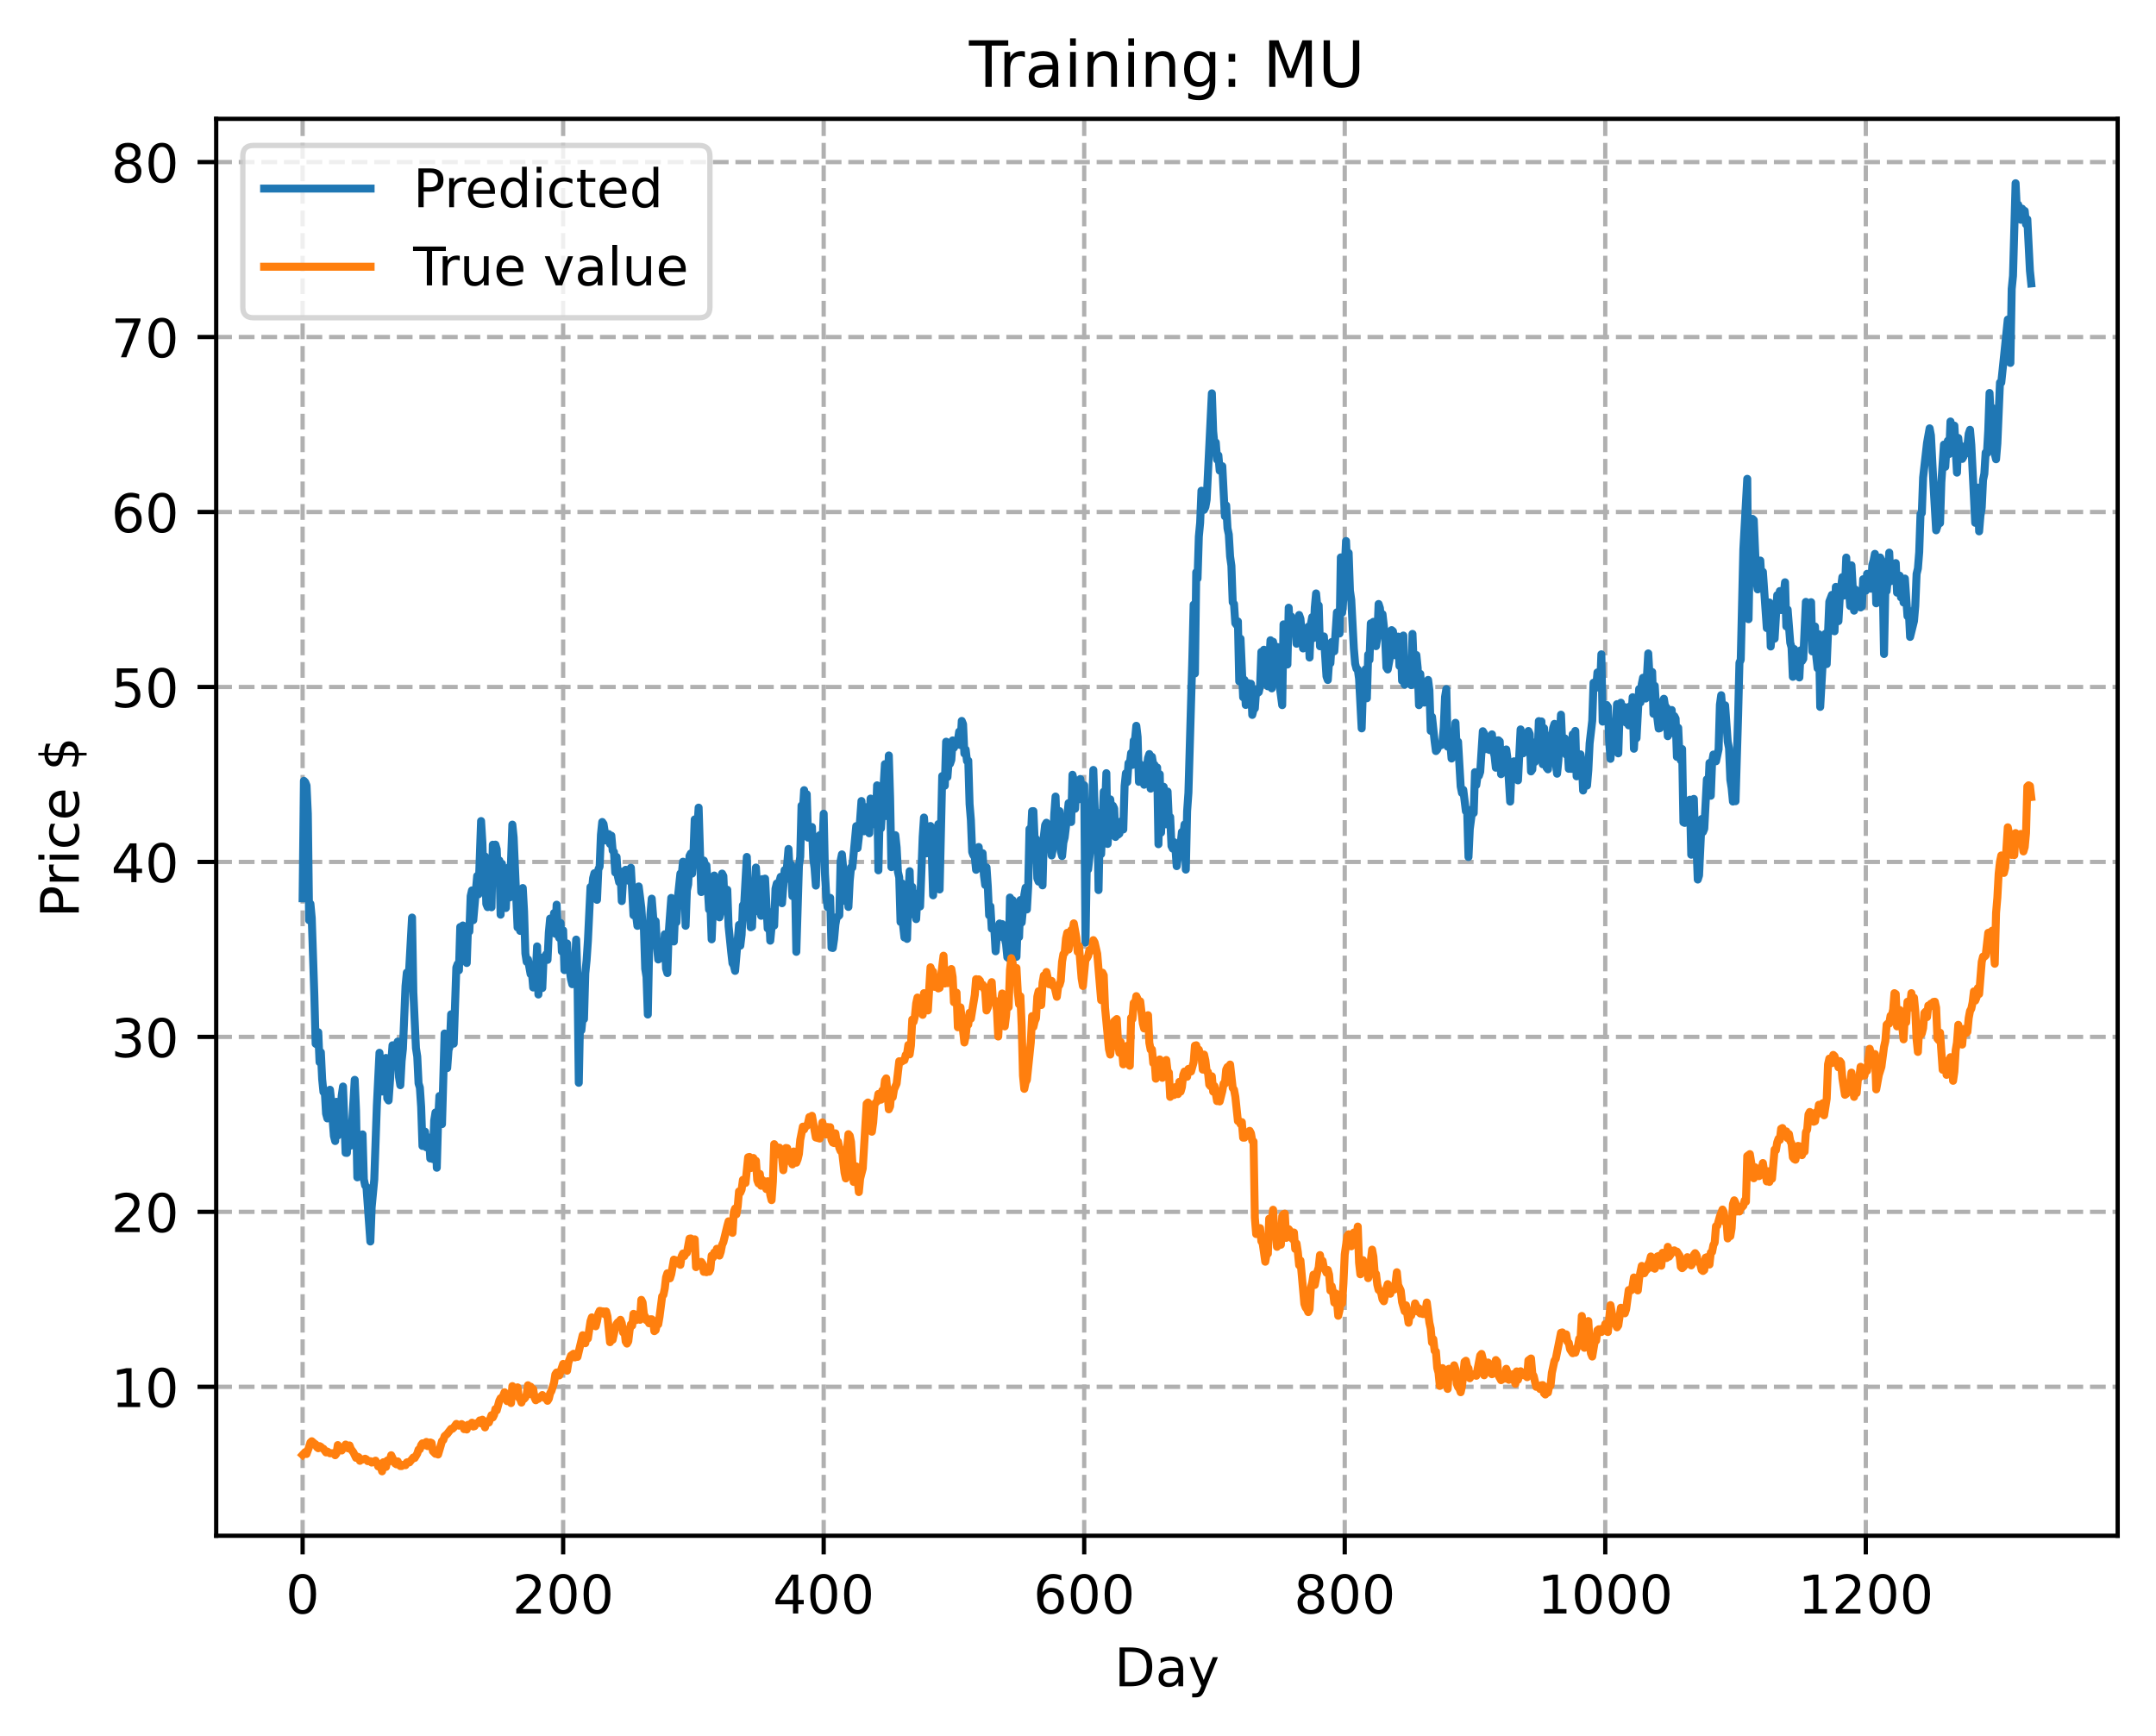 <?xml version="1.0" encoding="utf-8" standalone="no"?>
<!DOCTYPE svg PUBLIC "-//W3C//DTD SVG 1.1//EN"
  "http://www.w3.org/Graphics/SVG/1.1/DTD/svg11.dtd">
<!-- Created with matplotlib (https://matplotlib.org/) -->
<svg height="325.986pt" version="1.1" viewBox="0 0 404.923 325.986" width="404.923pt" xmlns="http://www.w3.org/2000/svg" xmlns:xlink="http://www.w3.org/1999/xlink">
 <defs>
  <style type="text/css">
*{stroke-linecap:butt;stroke-linejoin:round;}
  </style>
 </defs>
 <g id="figure_1">
  <g id="patch_1">
   <path d="M 0 325.986 
L 404.923 325.986 
L 404.923 0 
L 0 0 
z
" style="fill:#ffffff;"/>
  </g>
  <g id="axes_1">
   <g id="patch_2">
    <path d="M 40.603 288.43 
L 397.723 288.43 
L 397.723 22.318 
L 40.603 22.318 
z
" style="fill:#ffffff;"/>
   </g>
   <g id="matplotlib.axis_1">
    <g id="xtick_1">
     <g id="line2d_1">
      <path clip-path="url(#pbac88db1a0)" d="M 56.836 288.43 
L 56.836 22.318 
" style="fill:none;stroke:#b0b0b0;stroke-dasharray:2.96,1.28;stroke-dashoffset:0;stroke-width:0.8;"/>
     </g>
     <g id="line2d_2">
      <defs>
       <path d="M 0 0 
L 0 3.5 
" id="m752f281f08" style="stroke:#000000;stroke-width:0.8;"/>
      </defs>
      <g>
       <use style="stroke:#000000;stroke-width:0.8;" x="56.836" xlink:href="#m752f281f08" y="288.43"/>
      </g>
     </g>
     <g id="text_1">
      <!-- 0 -->
      <defs>
       <path d="M 31.781 66.406 
Q 24.172 66.406 20.328 58.906 
Q 16.5 51.422 16.5 36.375 
Q 16.5 21.391 20.328 13.891 
Q 24.172 6.391 31.781 6.391 
Q 39.453 6.391 43.281 13.891 
Q 47.125 21.391 47.125 36.375 
Q 47.125 51.422 43.281 58.906 
Q 39.453 66.406 31.781 66.406 
z
M 31.781 74.219 
Q 44.047 74.219 50.516 64.516 
Q 56.984 54.828 56.984 36.375 
Q 56.984 17.969 50.516 8.266 
Q 44.047 -1.422 31.781 -1.422 
Q 19.531 -1.422 13.062 8.266 
Q 6.594 17.969 6.594 36.375 
Q 6.594 54.828 13.062 64.516 
Q 19.531 74.219 31.781 74.219 
z
" id="DejaVuSans-48"/>
      </defs>
      <g transform="translate(53.655 303.029)scale(0.1 -0.1)">
       <use xlink:href="#DejaVuSans-48"/>
      </g>
     </g>
    </g>
    <g id="xtick_2">
     <g id="line2d_3">
      <path clip-path="url(#pbac88db1a0)" d="M 105.766 288.43 
L 105.766 22.318 
" style="fill:none;stroke:#b0b0b0;stroke-dasharray:2.96,1.28;stroke-dashoffset:0;stroke-width:0.8;"/>
     </g>
     <g id="line2d_4">
      <g>
       <use style="stroke:#000000;stroke-width:0.8;" x="105.766" xlink:href="#m752f281f08" y="288.43"/>
      </g>
     </g>
     <g id="text_2">
      <!-- 200 -->
      <defs>
       <path d="M 19.188 8.297 
L 53.609 8.297 
L 53.609 0 
L 7.328 0 
L 7.328 8.297 
Q 12.938 14.109 22.625 23.891 
Q 32.328 33.688 34.812 36.531 
Q 39.547 41.844 41.422 45.531 
Q 43.312 49.219 43.312 52.781 
Q 43.312 58.594 39.234 62.25 
Q 35.156 65.922 28.609 65.922 
Q 23.969 65.922 18.812 64.312 
Q 13.672 62.703 7.812 59.422 
L 7.812 69.391 
Q 13.766 71.781 18.938 73 
Q 24.125 74.219 28.422 74.219 
Q 39.75 74.219 46.484 68.547 
Q 53.219 62.891 53.219 53.422 
Q 53.219 48.922 51.531 44.891 
Q 49.859 40.875 45.406 35.406 
Q 44.188 33.984 37.641 27.219 
Q 31.109 20.453 19.188 8.297 
z
" id="DejaVuSans-50"/>
      </defs>
      <g transform="translate(96.223 303.029)scale(0.1 -0.1)">
       <use xlink:href="#DejaVuSans-50"/>
       <use x="63.623" xlink:href="#DejaVuSans-48"/>
       <use x="127.246" xlink:href="#DejaVuSans-48"/>
      </g>
     </g>
    </g>
    <g id="xtick_3">
     <g id="line2d_5">
      <path clip-path="url(#pbac88db1a0)" d="M 154.697 288.43 
L 154.697 22.318 
" style="fill:none;stroke:#b0b0b0;stroke-dasharray:2.96,1.28;stroke-dashoffset:0;stroke-width:0.8;"/>
     </g>
     <g id="line2d_6">
      <g>
       <use style="stroke:#000000;stroke-width:0.8;" x="154.697" xlink:href="#m752f281f08" y="288.43"/>
      </g>
     </g>
     <g id="text_3">
      <!-- 400 -->
      <defs>
       <path d="M 37.797 64.312 
L 12.891 25.391 
L 37.797 25.391 
z
M 35.203 72.906 
L 47.609 72.906 
L 47.609 25.391 
L 58.016 25.391 
L 58.016 17.188 
L 47.609 17.188 
L 47.609 0 
L 37.797 0 
L 37.797 17.188 
L 4.891 17.188 
L 4.891 26.703 
z
" id="DejaVuSans-52"/>
      </defs>
      <g transform="translate(145.153 303.029)scale(0.1 -0.1)">
       <use xlink:href="#DejaVuSans-52"/>
       <use x="63.623" xlink:href="#DejaVuSans-48"/>
       <use x="127.246" xlink:href="#DejaVuSans-48"/>
      </g>
     </g>
    </g>
    <g id="xtick_4">
     <g id="line2d_7">
      <path clip-path="url(#pbac88db1a0)" d="M 203.628 288.43 
L 203.628 22.318 
" style="fill:none;stroke:#b0b0b0;stroke-dasharray:2.96,1.28;stroke-dashoffset:0;stroke-width:0.8;"/>
     </g>
     <g id="line2d_8">
      <g>
       <use style="stroke:#000000;stroke-width:0.8;" x="203.628" xlink:href="#m752f281f08" y="288.43"/>
      </g>
     </g>
     <g id="text_4">
      <!-- 600 -->
      <defs>
       <path d="M 33.016 40.375 
Q 26.375 40.375 22.484 35.828 
Q 18.609 31.297 18.609 23.391 
Q 18.609 15.531 22.484 10.953 
Q 26.375 6.391 33.016 6.391 
Q 39.656 6.391 43.531 10.953 
Q 47.406 15.531 47.406 23.391 
Q 47.406 31.297 43.531 35.828 
Q 39.656 40.375 33.016 40.375 
z
M 52.594 71.297 
L 52.594 62.312 
Q 48.875 64.062 45.094 64.984 
Q 41.312 65.922 37.594 65.922 
Q 27.828 65.922 22.672 59.328 
Q 17.531 52.734 16.797 39.406 
Q 19.672 43.656 24.016 45.922 
Q 28.375 48.188 33.594 48.188 
Q 44.578 48.188 50.953 41.516 
Q 57.328 34.859 57.328 23.391 
Q 57.328 12.156 50.688 5.359 
Q 44.047 -1.422 33.016 -1.422 
Q 20.359 -1.422 13.672 8.266 
Q 6.984 17.969 6.984 36.375 
Q 6.984 53.656 15.188 63.938 
Q 23.391 74.219 37.203 74.219 
Q 40.922 74.219 44.703 73.484 
Q 48.484 72.75 52.594 71.297 
z
" id="DejaVuSans-54"/>
      </defs>
      <g transform="translate(194.084 303.029)scale(0.1 -0.1)">
       <use xlink:href="#DejaVuSans-54"/>
       <use x="63.623" xlink:href="#DejaVuSans-48"/>
       <use x="127.246" xlink:href="#DejaVuSans-48"/>
      </g>
     </g>
    </g>
    <g id="xtick_5">
     <g id="line2d_9">
      <path clip-path="url(#pbac88db1a0)" d="M 252.558 288.43 
L 252.558 22.318 
" style="fill:none;stroke:#b0b0b0;stroke-dasharray:2.96,1.28;stroke-dashoffset:0;stroke-width:0.8;"/>
     </g>
     <g id="line2d_10">
      <g>
       <use style="stroke:#000000;stroke-width:0.8;" x="252.558" xlink:href="#m752f281f08" y="288.43"/>
      </g>
     </g>
     <g id="text_5">
      <!-- 800 -->
      <defs>
       <path d="M 31.781 34.625 
Q 24.75 34.625 20.719 30.859 
Q 16.703 27.094 16.703 20.516 
Q 16.703 13.922 20.719 10.156 
Q 24.75 6.391 31.781 6.391 
Q 38.812 6.391 42.859 10.172 
Q 46.922 13.969 46.922 20.516 
Q 46.922 27.094 42.891 30.859 
Q 38.875 34.625 31.781 34.625 
z
M 21.922 38.812 
Q 15.578 40.375 12.031 44.719 
Q 8.5 49.078 8.5 55.328 
Q 8.5 64.062 14.719 69.141 
Q 20.953 74.219 31.781 74.219 
Q 42.672 74.219 48.875 69.141 
Q 55.078 64.062 55.078 55.328 
Q 55.078 49.078 51.531 44.719 
Q 48 40.375 41.703 38.812 
Q 48.828 37.156 52.797 32.312 
Q 56.781 27.484 56.781 20.516 
Q 56.781 9.906 50.312 4.234 
Q 43.844 -1.422 31.781 -1.422 
Q 19.734 -1.422 13.25 4.234 
Q 6.781 9.906 6.781 20.516 
Q 6.781 27.484 10.781 32.312 
Q 14.797 37.156 21.922 38.812 
z
M 18.312 54.391 
Q 18.312 48.734 21.844 45.562 
Q 25.391 42.391 31.781 42.391 
Q 38.141 42.391 41.719 45.562 
Q 45.312 48.734 45.312 54.391 
Q 45.312 60.062 41.719 63.234 
Q 38.141 66.406 31.781 66.406 
Q 25.391 66.406 21.844 63.234 
Q 18.312 60.062 18.312 54.391 
z
" id="DejaVuSans-56"/>
      </defs>
      <g transform="translate(243.015 303.029)scale(0.1 -0.1)">
       <use xlink:href="#DejaVuSans-56"/>
       <use x="63.623" xlink:href="#DejaVuSans-48"/>
       <use x="127.246" xlink:href="#DejaVuSans-48"/>
      </g>
     </g>
    </g>
    <g id="xtick_6">
     <g id="line2d_11">
      <path clip-path="url(#pbac88db1a0)" d="M 301.489 288.43 
L 301.489 22.318 
" style="fill:none;stroke:#b0b0b0;stroke-dasharray:2.96,1.28;stroke-dashoffset:0;stroke-width:0.8;"/>
     </g>
     <g id="line2d_12">
      <g>
       <use style="stroke:#000000;stroke-width:0.8;" x="301.489" xlink:href="#m752f281f08" y="288.43"/>
      </g>
     </g>
     <g id="text_6">
      <!-- 1000 -->
      <defs>
       <path d="M 12.406 8.297 
L 28.516 8.297 
L 28.516 63.922 
L 10.984 60.406 
L 10.984 69.391 
L 28.422 72.906 
L 38.281 72.906 
L 38.281 8.297 
L 54.391 8.297 
L 54.391 0 
L 12.406 0 
z
" id="DejaVuSans-49"/>
      </defs>
      <g transform="translate(288.764 303.029)scale(0.1 -0.1)">
       <use xlink:href="#DejaVuSans-49"/>
       <use x="63.623" xlink:href="#DejaVuSans-48"/>
       <use x="127.246" xlink:href="#DejaVuSans-48"/>
       <use x="190.869" xlink:href="#DejaVuSans-48"/>
      </g>
     </g>
    </g>
    <g id="xtick_7">
     <g id="line2d_13">
      <path clip-path="url(#pbac88db1a0)" d="M 350.419 288.43 
L 350.419 22.318 
" style="fill:none;stroke:#b0b0b0;stroke-dasharray:2.96,1.28;stroke-dashoffset:0;stroke-width:0.8;"/>
     </g>
     <g id="line2d_14">
      <g>
       <use style="stroke:#000000;stroke-width:0.8;" x="350.419" xlink:href="#m752f281f08" y="288.43"/>
      </g>
     </g>
     <g id="text_7">
      <!-- 1200 -->
      <g transform="translate(337.694 303.029)scale(0.1 -0.1)">
       <use xlink:href="#DejaVuSans-49"/>
       <use x="63.623" xlink:href="#DejaVuSans-50"/>
       <use x="127.246" xlink:href="#DejaVuSans-48"/>
       <use x="190.869" xlink:href="#DejaVuSans-48"/>
      </g>
     </g>
    </g>
    <g id="text_8">
     <!-- Day -->
     <defs>
      <path d="M 19.672 64.797 
L 19.672 8.109 
L 31.594 8.109 
Q 46.688 8.109 53.688 14.938 
Q 60.688 21.781 60.688 36.531 
Q 60.688 51.172 53.688 57.984 
Q 46.688 64.797 31.594 64.797 
z
M 9.812 72.906 
L 30.078 72.906 
Q 51.266 72.906 61.172 64.094 
Q 71.094 55.281 71.094 36.531 
Q 71.094 17.672 61.125 8.828 
Q 51.172 0 30.078 0 
L 9.812 0 
z
" id="DejaVuSans-68"/>
      <path d="M 34.281 27.484 
Q 23.391 27.484 19.188 25 
Q 14.984 22.516 14.984 16.5 
Q 14.984 11.719 18.141 8.906 
Q 21.297 6.109 26.703 6.109 
Q 34.188 6.109 38.703 11.406 
Q 43.219 16.703 43.219 25.484 
L 43.219 27.484 
z
M 52.203 31.203 
L 52.203 0 
L 43.219 0 
L 43.219 8.297 
Q 40.141 3.328 35.547 0.953 
Q 30.953 -1.422 24.312 -1.422 
Q 15.922 -1.422 10.953 3.297 
Q 6 8.016 6 15.922 
Q 6 25.141 12.172 29.828 
Q 18.359 34.516 30.609 34.516 
L 43.219 34.516 
L 43.219 35.406 
Q 43.219 41.609 39.141 45 
Q 35.062 48.391 27.688 48.391 
Q 23 48.391 18.547 47.266 
Q 14.109 46.141 10.016 43.891 
L 10.016 52.203 
Q 14.938 54.109 19.578 55.047 
Q 24.219 56 28.609 56 
Q 40.484 56 46.344 49.844 
Q 52.203 43.703 52.203 31.203 
z
" id="DejaVuSans-97"/>
      <path d="M 32.172 -5.078 
Q 28.375 -14.844 24.75 -17.812 
Q 21.141 -20.797 15.094 -20.797 
L 7.906 -20.797 
L 7.906 -13.281 
L 13.188 -13.281 
Q 16.891 -13.281 18.938 -11.516 
Q 21 -9.766 23.484 -3.219 
L 25.094 0.875 
L 2.984 54.688 
L 12.5 54.688 
L 29.594 11.922 
L 46.688 54.688 
L 56.203 54.688 
z
" id="DejaVuSans-121"/>
     </defs>
     <g transform="translate(209.29 316.707)scale(0.1 -0.1)">
      <use xlink:href="#DejaVuSans-68"/>
      <use x="77.002" xlink:href="#DejaVuSans-97"/>
      <use x="138.281" xlink:href="#DejaVuSans-121"/>
     </g>
    </g>
   </g>
   <g id="matplotlib.axis_2">
    <g id="ytick_1">
     <g id="line2d_15">
      <path clip-path="url(#pbac88db1a0)" d="M 40.603 260.463 
L 397.723 260.463 
" style="fill:none;stroke:#b0b0b0;stroke-dasharray:2.96,1.28;stroke-dashoffset:0;stroke-width:0.8;"/>
     </g>
     <g id="line2d_16">
      <defs>
       <path d="M 0 0 
L -3.5 0 
" id="m156d4babfa" style="stroke:#000000;stroke-width:0.8;"/>
      </defs>
      <g>
       <use style="stroke:#000000;stroke-width:0.8;" x="40.603" xlink:href="#m156d4babfa" y="260.463"/>
      </g>
     </g>
     <g id="text_9">
      <!-- 10 -->
      <g transform="translate(20.878 264.262)scale(0.1 -0.1)">
       <use xlink:href="#DejaVuSans-49"/>
       <use x="63.623" xlink:href="#DejaVuSans-48"/>
      </g>
     </g>
    </g>
    <g id="ytick_2">
     <g id="line2d_17">
      <path clip-path="url(#pbac88db1a0)" d="M 40.603 227.602 
L 397.723 227.602 
" style="fill:none;stroke:#b0b0b0;stroke-dasharray:2.96,1.28;stroke-dashoffset:0;stroke-width:0.8;"/>
     </g>
     <g id="line2d_18">
      <g>
       <use style="stroke:#000000;stroke-width:0.8;" x="40.603" xlink:href="#m156d4babfa" y="227.602"/>
      </g>
     </g>
     <g id="text_10">
      <!-- 20 -->
      <g transform="translate(20.878 231.402)scale(0.1 -0.1)">
       <use xlink:href="#DejaVuSans-50"/>
       <use x="63.623" xlink:href="#DejaVuSans-48"/>
      </g>
     </g>
    </g>
    <g id="ytick_3">
     <g id="line2d_19">
      <path clip-path="url(#pbac88db1a0)" d="M 40.603 194.742 
L 397.723 194.742 
" style="fill:none;stroke:#b0b0b0;stroke-dasharray:2.96,1.28;stroke-dashoffset:0;stroke-width:0.8;"/>
     </g>
     <g id="line2d_20">
      <g>
       <use style="stroke:#000000;stroke-width:0.8;" x="40.603" xlink:href="#m156d4babfa" y="194.742"/>
      </g>
     </g>
     <g id="text_11">
      <!-- 30 -->
      <defs>
       <path d="M 40.578 39.312 
Q 47.656 37.797 51.625 33 
Q 55.609 28.219 55.609 21.188 
Q 55.609 10.406 48.188 4.484 
Q 40.766 -1.422 27.094 -1.422 
Q 22.516 -1.422 17.656 -0.516 
Q 12.797 0.391 7.625 2.203 
L 7.625 11.719 
Q 11.719 9.328 16.594 8.109 
Q 21.484 6.891 26.812 6.891 
Q 36.078 6.891 40.938 10.547 
Q 45.797 14.203 45.797 21.188 
Q 45.797 27.641 41.281 31.266 
Q 36.766 34.906 28.719 34.906 
L 20.219 34.906 
L 20.219 43.016 
L 29.109 43.016 
Q 36.375 43.016 40.234 45.922 
Q 44.094 48.828 44.094 54.297 
Q 44.094 59.906 40.109 62.906 
Q 36.141 65.922 28.719 65.922 
Q 24.656 65.922 20.016 65.031 
Q 15.375 64.156 9.812 62.312 
L 9.812 71.094 
Q 15.438 72.656 20.344 73.438 
Q 25.25 74.219 29.594 74.219 
Q 40.828 74.219 47.359 69.109 
Q 53.906 64.016 53.906 55.328 
Q 53.906 49.266 50.438 45.094 
Q 46.969 40.922 40.578 39.312 
z
" id="DejaVuSans-51"/>
      </defs>
      <g transform="translate(20.878 198.541)scale(0.1 -0.1)">
       <use xlink:href="#DejaVuSans-51"/>
       <use x="63.623" xlink:href="#DejaVuSans-48"/>
      </g>
     </g>
    </g>
    <g id="ytick_4">
     <g id="line2d_21">
      <path clip-path="url(#pbac88db1a0)" d="M 40.603 161.882 
L 397.723 161.882 
" style="fill:none;stroke:#b0b0b0;stroke-dasharray:2.96,1.28;stroke-dashoffset:0;stroke-width:0.8;"/>
     </g>
     <g id="line2d_22">
      <g>
       <use style="stroke:#000000;stroke-width:0.8;" x="40.603" xlink:href="#m156d4babfa" y="161.882"/>
      </g>
     </g>
     <g id="text_12">
      <!-- 40 -->
      <g transform="translate(20.878 165.681)scale(0.1 -0.1)">
       <use xlink:href="#DejaVuSans-52"/>
       <use x="63.623" xlink:href="#DejaVuSans-48"/>
      </g>
     </g>
    </g>
    <g id="ytick_5">
     <g id="line2d_23">
      <path clip-path="url(#pbac88db1a0)" d="M 40.603 129.022 
L 397.723 129.022 
" style="fill:none;stroke:#b0b0b0;stroke-dasharray:2.96,1.28;stroke-dashoffset:0;stroke-width:0.8;"/>
     </g>
     <g id="line2d_24">
      <g>
       <use style="stroke:#000000;stroke-width:0.8;" x="40.603" xlink:href="#m156d4babfa" y="129.022"/>
      </g>
     </g>
     <g id="text_13">
      <!-- 50 -->
      <defs>
       <path d="M 10.797 72.906 
L 49.516 72.906 
L 49.516 64.594 
L 19.828 64.594 
L 19.828 46.734 
Q 21.969 47.469 24.109 47.828 
Q 26.266 48.188 28.422 48.188 
Q 40.625 48.188 47.75 41.5 
Q 54.891 34.812 54.891 23.391 
Q 54.891 11.625 47.562 5.094 
Q 40.234 -1.422 26.906 -1.422 
Q 22.312 -1.422 17.547 -0.641 
Q 12.797 0.141 7.719 1.703 
L 7.719 11.625 
Q 12.109 9.234 16.797 8.062 
Q 21.484 6.891 26.703 6.891 
Q 35.156 6.891 40.078 11.328 
Q 45.016 15.766 45.016 23.391 
Q 45.016 31 40.078 35.438 
Q 35.156 39.891 26.703 39.891 
Q 22.75 39.891 18.812 39.016 
Q 14.891 38.141 10.797 36.281 
z
" id="DejaVuSans-53"/>
      </defs>
      <g transform="translate(20.878 132.821)scale(0.1 -0.1)">
       <use xlink:href="#DejaVuSans-53"/>
       <use x="63.623" xlink:href="#DejaVuSans-48"/>
      </g>
     </g>
    </g>
    <g id="ytick_6">
     <g id="line2d_25">
      <path clip-path="url(#pbac88db1a0)" d="M 40.603 96.161 
L 397.723 96.161 
" style="fill:none;stroke:#b0b0b0;stroke-dasharray:2.96,1.28;stroke-dashoffset:0;stroke-width:0.8;"/>
     </g>
     <g id="line2d_26">
      <g>
       <use style="stroke:#000000;stroke-width:0.8;" x="40.603" xlink:href="#m156d4babfa" y="96.161"/>
      </g>
     </g>
     <g id="text_14">
      <!-- 60 -->
      <g transform="translate(20.878 99.961)scale(0.1 -0.1)">
       <use xlink:href="#DejaVuSans-54"/>
       <use x="63.623" xlink:href="#DejaVuSans-48"/>
      </g>
     </g>
    </g>
    <g id="ytick_7">
     <g id="line2d_27">
      <path clip-path="url(#pbac88db1a0)" d="M 40.603 63.301 
L 397.723 63.301 
" style="fill:none;stroke:#b0b0b0;stroke-dasharray:2.96,1.28;stroke-dashoffset:0;stroke-width:0.8;"/>
     </g>
     <g id="line2d_28">
      <g>
       <use style="stroke:#000000;stroke-width:0.8;" x="40.603" xlink:href="#m156d4babfa" y="63.301"/>
      </g>
     </g>
     <g id="text_15">
      <!-- 70 -->
      <defs>
       <path d="M 8.203 72.906 
L 55.078 72.906 
L 55.078 68.703 
L 28.609 0 
L 18.312 0 
L 43.219 64.594 
L 8.203 64.594 
z
" id="DejaVuSans-55"/>
      </defs>
      <g transform="translate(20.878 67.1)scale(0.1 -0.1)">
       <use xlink:href="#DejaVuSans-55"/>
       <use x="63.623" xlink:href="#DejaVuSans-48"/>
      </g>
     </g>
    </g>
    <g id="ytick_8">
     <g id="line2d_29">
      <path clip-path="url(#pbac88db1a0)" d="M 40.603 30.441 
L 397.723 30.441 
" style="fill:none;stroke:#b0b0b0;stroke-dasharray:2.96,1.28;stroke-dashoffset:0;stroke-width:0.8;"/>
     </g>
     <g id="line2d_30">
      <g>
       <use style="stroke:#000000;stroke-width:0.8;" x="40.603" xlink:href="#m156d4babfa" y="30.441"/>
      </g>
     </g>
     <g id="text_16">
      <!-- 80 -->
      <g transform="translate(20.878 34.24)scale(0.1 -0.1)">
       <use xlink:href="#DejaVuSans-56"/>
       <use x="63.623" xlink:href="#DejaVuSans-48"/>
      </g>
     </g>
    </g>
    <g id="text_17">
     <!-- Price $ -->
     <defs>
      <path d="M 19.672 64.797 
L 19.672 37.406 
L 32.078 37.406 
Q 38.969 37.406 42.719 40.969 
Q 46.484 44.531 46.484 51.125 
Q 46.484 57.672 42.719 61.234 
Q 38.969 64.797 32.078 64.797 
z
M 9.812 72.906 
L 32.078 72.906 
Q 44.344 72.906 50.609 67.359 
Q 56.891 61.812 56.891 51.125 
Q 56.891 40.328 50.609 34.812 
Q 44.344 29.297 32.078 29.297 
L 19.672 29.297 
L 19.672 0 
L 9.812 0 
z
" id="DejaVuSans-80"/>
      <path d="M 41.109 46.297 
Q 39.594 47.172 37.812 47.578 
Q 36.031 48 33.891 48 
Q 26.266 48 22.188 43.047 
Q 18.109 38.094 18.109 28.812 
L 18.109 0 
L 9.078 0 
L 9.078 54.688 
L 18.109 54.688 
L 18.109 46.188 
Q 20.953 51.172 25.484 53.578 
Q 30.031 56 36.531 56 
Q 37.453 56 38.578 55.875 
Q 39.703 55.766 41.062 55.516 
z
" id="DejaVuSans-114"/>
      <path d="M 9.422 54.688 
L 18.406 54.688 
L 18.406 0 
L 9.422 0 
z
M 9.422 75.984 
L 18.406 75.984 
L 18.406 64.594 
L 9.422 64.594 
z
" id="DejaVuSans-105"/>
      <path d="M 48.781 52.594 
L 48.781 44.188 
Q 44.969 46.297 41.141 47.344 
Q 37.312 48.391 33.406 48.391 
Q 24.656 48.391 19.812 42.844 
Q 14.984 37.312 14.984 27.297 
Q 14.984 17.281 19.812 11.734 
Q 24.656 6.203 33.406 6.203 
Q 37.312 6.203 41.141 7.25 
Q 44.969 8.297 48.781 10.406 
L 48.781 2.094 
Q 45.016 0.344 40.984 -0.531 
Q 36.969 -1.422 32.422 -1.422 
Q 20.062 -1.422 12.781 6.344 
Q 5.516 14.109 5.516 27.297 
Q 5.516 40.672 12.859 48.328 
Q 20.219 56 33.016 56 
Q 37.156 56 41.109 55.141 
Q 45.062 54.297 48.781 52.594 
z
" id="DejaVuSans-99"/>
      <path d="M 56.203 29.594 
L 56.203 25.203 
L 14.891 25.203 
Q 15.484 15.922 20.484 11.062 
Q 25.484 6.203 34.422 6.203 
Q 39.594 6.203 44.453 7.469 
Q 49.312 8.734 54.109 11.281 
L 54.109 2.781 
Q 49.266 0.734 44.188 -0.344 
Q 39.109 -1.422 33.891 -1.422 
Q 20.797 -1.422 13.156 6.188 
Q 5.516 13.812 5.516 26.812 
Q 5.516 40.234 12.766 48.109 
Q 20.016 56 32.328 56 
Q 43.359 56 49.781 48.891 
Q 56.203 41.797 56.203 29.594 
z
M 47.219 32.234 
Q 47.125 39.594 43.094 43.984 
Q 39.062 48.391 32.422 48.391 
Q 24.906 48.391 20.391 44.141 
Q 15.875 39.891 15.188 32.172 
z
" id="DejaVuSans-101"/>
      <path id="DejaVuSans-32"/>
      <path d="M 33.797 -14.703 
L 28.906 -14.703 
L 28.859 0 
Q 23.734 0.094 18.609 1.188 
Q 13.484 2.297 8.297 4.5 
L 8.297 13.281 
Q 13.281 10.156 18.375 8.562 
Q 23.484 6.984 28.906 6.938 
L 28.906 29.203 
Q 18.109 30.953 13.203 35.156 
Q 8.297 39.359 8.297 46.688 
Q 8.297 54.641 13.625 59.219 
Q 18.953 63.812 28.906 64.5 
L 28.906 75.984 
L 33.797 75.984 
L 33.797 64.656 
Q 38.328 64.453 42.578 63.688 
Q 46.828 62.938 50.875 61.625 
L 50.875 53.078 
Q 46.828 55.125 42.547 56.25 
Q 38.281 57.375 33.797 57.562 
L 33.797 36.719 
Q 44.875 35.016 50.094 30.609 
Q 55.328 26.219 55.328 18.609 
Q 55.328 10.359 49.781 5.594 
Q 44.234 0.828 33.797 0.094 
z
M 28.906 37.594 
L 28.906 57.625 
Q 23.25 56.984 20.266 54.391 
Q 17.281 51.812 17.281 47.516 
Q 17.281 43.312 20.031 40.969 
Q 22.797 38.625 28.906 37.594 
z
M 33.797 28.219 
L 33.797 7.078 
Q 39.984 7.906 43.141 10.594 
Q 46.297 13.281 46.297 17.672 
Q 46.297 21.969 43.281 24.5 
Q 40.281 27.047 33.797 28.219 
z
" id="DejaVuSans-36"/>
     </defs>
     <g transform="translate(14.798 172.342)rotate(-90)scale(0.1 -0.1)">
      <use xlink:href="#DejaVuSans-80"/>
      <use x="58.553" xlink:href="#DejaVuSans-114"/>
      <use x="99.666" xlink:href="#DejaVuSans-105"/>
      <use x="127.449" xlink:href="#DejaVuSans-99"/>
      <use x="182.43" xlink:href="#DejaVuSans-101"/>
      <use x="243.953" xlink:href="#DejaVuSans-32"/>
      <use x="275.74" xlink:href="#DejaVuSans-36"/>
     </g>
    </g>
   </g>
   <g id="line2d_31">
    <path clip-path="url(#pbac88db1a0)" d="M 56.836 168.71 
L 57.081 146.654 
L 57.325 146.899 
L 57.57 147.526 
L 57.814 152.847 
L 58.059 172.837 
L 58.304 169.748 
L 58.548 172.411 
L 59.038 186.96 
L 59.282 196.029 
L 59.527 196.189 
L 59.772 193.866 
L 60.016 199.491 
L 60.261 197.629 
L 60.506 202.683 
L 60.75 205.091 
L 60.995 204.9 
L 61.24 209.155 
L 61.484 210.056 
L 61.974 204.67 
L 62.218 206.945 
L 62.708 213.348 
L 62.952 214.306 
L 63.197 206.938 
L 63.441 213.266 
L 63.686 207.779 
L 63.931 209.312 
L 64.175 205.808 
L 64.42 204.064 
L 64.909 216.511 
L 65.154 216.535 
L 65.399 212.785 
L 65.888 215.157 
L 66.622 202.806 
L 66.867 208.577 
L 67.111 221.121 
L 67.601 214.226 
L 67.845 213.418 
L 68.09 213.052 
L 68.335 221.497 
L 68.579 222.648 
L 68.824 222.914 
L 69.558 233.174 
L 69.802 226.766 
L 70.292 221.522 
L 70.781 207.579 
L 71.27 197.724 
L 71.76 205.002 
L 72.004 199.155 
L 72.249 200.346 
L 72.494 198.699 
L 72.738 206.309 
L 72.983 206.685 
L 73.717 196.315 
L 73.962 198.6 
L 74.451 196.324 
L 74.696 195.619 
L 74.94 202.305 
L 75.185 203.815 
L 75.429 199.272 
L 75.674 196.953 
L 76.163 185.187 
L 76.408 182.662 
L 76.653 185.567 
L 77.387 172.331 
L 77.631 186.34 
L 78.121 196.842 
L 78.365 198.432 
L 78.61 203.475 
L 78.855 204.263 
L 79.099 207.918 
L 79.344 215.229 
L 79.833 212.54 
L 80.078 215.483 
L 80.323 214.824 
L 80.567 213.648 
L 80.812 217.584 
L 81.056 215.515 
L 81.301 217.692 
L 81.546 210.45 
L 81.79 208.939 
L 82.035 219.321 
L 82.28 210.479 
L 82.524 205.846 
L 82.769 207.665 
L 83.014 211.132 
L 83.503 194.107 
L 83.748 195.897 
L 83.992 200.608 
L 84.237 197.226 
L 84.482 196.493 
L 84.726 190.494 
L 84.971 191.905 
L 85.216 196.015 
L 85.705 181.709 
L 85.95 181.057 
L 86.194 182.233 
L 86.439 174.095 
L 86.684 180.558 
L 86.928 173.821 
L 87.417 179.362 
L 87.662 180.867 
L 87.907 173.816 
L 88.151 174.948 
L 88.396 168.301 
L 88.641 167.227 
L 88.885 172.822 
L 89.619 164.51 
L 89.864 167.963 
L 90.353 154.204 
L 90.598 158.231 
L 90.843 166.018 
L 91.087 160.839 
L 91.332 169.786 
L 91.577 170.372 
L 91.821 165.569 
L 92.066 165.53 
L 92.311 170.396 
L 92.555 158.646 
L 92.8 158.715 
L 93.044 158.633 
L 93.289 159.496 
L 93.534 164.942 
L 93.778 161.593 
L 94.023 171.79 
L 94.268 162.211 
L 94.512 166.797 
L 95.002 170.537 
L 95.246 165.129 
L 95.491 162.937 
L 95.736 168.548 
L 96.225 154.873 
L 96.47 157.258 
L 97.204 174.191 
L 97.448 173.592 
L 97.693 174.84 
L 97.938 169.323 
L 98.182 166.782 
L 98.427 171.198 
L 98.672 179.064 
L 98.916 180.645 
L 99.161 180.201 
L 99.65 182.949 
L 99.895 182.595 
L 100.139 185.465 
L 100.629 182.78 
L 100.873 177.743 
L 101.118 186.782 
L 101.363 181.58 
L 101.607 182.469 
L 101.852 185.569 
L 102.097 179.765 
L 102.341 179.933 
L 102.586 179.234 
L 102.831 180.283 
L 103.075 175.139 
L 103.32 172.515 
L 103.565 174.811 
L 103.809 174.949 
L 104.054 171.488 
L 104.299 175.377 
L 104.543 169.911 
L 104.788 175.455 
L 105.032 176.158 
L 105.277 173.336 
L 105.522 178.698 
L 105.766 174.734 
L 106.011 182.2 
L 106.5 177.191 
L 106.745 181.93 
L 106.99 182.068 
L 107.234 183.891 
L 107.479 184.849 
L 107.724 180.867 
L 107.968 181.398 
L 108.213 176.467 
L 108.458 183.499 
L 108.702 203.367 
L 108.947 191.167 
L 109.192 193.502 
L 109.436 190.981 
L 109.681 191.404 
L 109.926 182.819 
L 110.17 180.354 
L 110.415 176.723 
L 110.904 166.589 
L 111.149 167.408 
L 111.393 164.918 
L 111.638 164.001 
L 111.883 165.641 
L 112.127 169.004 
L 112.372 163.311 
L 112.617 162.763 
L 112.861 156.78 
L 113.106 154.381 
L 113.351 154.751 
L 113.84 157.864 
L 114.085 156.801 
L 114.329 156.655 
L 114.574 158.514 
L 114.819 156.945 
L 115.063 159.742 
L 115.308 160.014 
L 115.553 163.876 
L 115.797 160.939 
L 116.042 164.6 
L 116.287 165.702 
L 116.531 163.685 
L 116.776 169.234 
L 117.02 165.139 
L 117.265 163.607 
L 117.51 163.359 
L 117.754 163.633 
L 117.999 165.359 
L 118.244 165.496 
L 118.488 162.975 
L 118.978 171.899 
L 119.222 171.167 
L 119.467 171.916 
L 119.712 173.887 
L 119.956 166.489 
L 120.446 170.446 
L 120.69 174.001 
L 120.935 174.445 
L 121.18 181.95 
L 121.424 183.48 
L 121.669 190.542 
L 121.914 178.31 
L 122.158 171.743 
L 122.403 168.779 
L 122.892 175.02 
L 123.137 172.999 
L 123.381 177.719 
L 123.626 180.205 
L 123.871 180.027 
L 124.115 178.803 
L 124.36 179.833 
L 124.605 180.036 
L 124.849 175.467 
L 125.094 181.932 
L 125.339 182.759 
L 125.583 175.297 
L 126.073 168.642 
L 126.317 170.289 
L 126.562 176.825 
L 126.807 171.163 
L 127.051 173.2 
L 127.296 168.723 
L 127.785 164.067 
L 128.03 164.37 
L 128.275 161.841 
L 128.519 163.605 
L 128.764 173.875 
L 129.008 167.252 
L 129.253 166.085 
L 129.498 160.764 
L 129.742 160.292 
L 129.987 164.076 
L 130.232 160.476 
L 130.476 153.897 
L 130.721 159.701 
L 131.21 151.681 
L 131.7 167.541 
L 131.944 162.264 
L 132.189 161.621 
L 132.434 162.492 
L 132.678 162.533 
L 133.168 170.828 
L 133.412 169.745 
L 133.657 176.422 
L 134.146 164.438 
L 134.391 170.764 
L 134.636 165.088 
L 134.88 169.959 
L 135.125 172.295 
L 135.369 171.183 
L 135.614 164.068 
L 135.859 164.538 
L 136.103 170.122 
L 136.348 167.977 
L 136.593 167.106 
L 136.837 173.965 
L 137.327 178.782 
L 137.571 180.918 
L 137.816 181.321 
L 138.061 182.347 
L 138.795 173.705 
L 139.039 177.61 
L 139.284 175.554 
L 139.529 170.01 
L 139.773 169.687 
L 140.263 160.943 
L 140.507 169.668 
L 140.752 170.928 
L 140.996 174.167 
L 141.241 174.049 
L 141.486 168.159 
L 141.73 167.711 
L 141.975 162.935 
L 142.464 171.206 
L 142.709 170.235 
L 142.954 172 
L 143.198 165.11 
L 143.443 166.307 
L 143.688 165.02 
L 144.177 174.378 
L 144.422 171.265 
L 144.666 176.674 
L 145.156 171.517 
L 145.4 173.843 
L 145.645 166.914 
L 145.89 165.929 
L 146.134 166.428 
L 146.624 164.678 
L 146.868 169.638 
L 147.357 163.409 
L 147.602 165.111 
L 148.091 159.442 
L 148.336 164.432 
L 148.581 162.363 
L 148.825 168.297 
L 149.07 168.247 
L 149.315 165.844 
L 149.559 178.769 
L 150.049 162.612 
L 150.293 160.95 
L 150.538 151.295 
L 150.783 152.242 
L 151.027 148.402 
L 151.272 153.928 
L 151.517 149.163 
L 151.761 157.322 
L 152.006 156.287 
L 152.251 157.407 
L 152.495 155.323 
L 152.74 161.172 
L 152.984 163.027 
L 153.229 166.329 
L 153.474 159.497 
L 153.718 158.499 
L 153.963 156.854 
L 154.208 158.876 
L 154.452 159.344 
L 154.697 152.825 
L 154.942 164.046 
L 155.186 168.45 
L 155.431 170.364 
L 155.92 168.623 
L 156.165 177.993 
L 156.41 178.052 
L 156.654 176.378 
L 156.899 173.655 
L 157.144 172.241 
L 157.388 172.144 
L 157.633 171.9 
L 157.878 161.682 
L 158.122 160.463 
L 158.367 163.096 
L 158.612 169.203 
L 158.856 167.715 
L 159.101 165.443 
L 159.345 170.335 
L 159.59 165.414 
L 159.835 162.887 
L 160.079 162.943 
L 160.813 155.153 
L 161.058 159.296 
L 161.303 157.215 
L 161.792 150.44 
L 162.281 156.127 
L 162.526 154.61 
L 162.771 151.587 
L 163.015 152.404 
L 163.26 156.506 
L 163.505 149.983 
L 163.749 153.595 
L 163.994 154.531 
L 164.239 150.062 
L 164.483 154.914 
L 164.728 147.495 
L 164.972 163.459 
L 165.217 152.791 
L 165.462 155.573 
L 166.196 143.512 
L 166.44 153.266 
L 166.685 152.084 
L 166.93 141.887 
L 167.174 149.891 
L 167.419 162.861 
L 167.664 157.445 
L 167.908 159.988 
L 168.153 156.854 
L 168.398 159.137 
L 168.642 163.733 
L 168.887 164.793 
L 169.132 173.163 
L 169.376 165.887 
L 169.621 173.903 
L 169.866 176.078 
L 170.11 172.446 
L 170.355 176.342 
L 170.6 168.001 
L 170.844 163.622 
L 171.089 171.734 
L 171.333 166.561 
L 171.578 171.162 
L 171.823 168.03 
L 172.067 172.626 
L 172.312 167.967 
L 172.557 167.75 
L 172.801 170.251 
L 173.291 157.179 
L 173.535 153.544 
L 174.025 160.272 
L 174.269 155.352 
L 174.514 158.075 
L 174.759 155.133 
L 175.003 160.293 
L 175.248 168.157 
L 175.493 160.574 
L 175.737 159.142 
L 176.227 154.777 
L 176.471 167.054 
L 176.96 145.746 
L 177.205 145.857 
L 177.45 147.565 
L 177.694 139.301 
L 177.939 145.944 
L 178.184 142.894 
L 178.428 143.436 
L 178.673 142.723 
L 178.918 139.061 
L 179.162 140.444 
L 179.407 139.784 
L 179.652 139.919 
L 179.896 139.108 
L 180.141 137.412 
L 180.386 139.932 
L 180.63 135.398 
L 180.875 136.011 
L 181.12 141.531 
L 181.364 140.779 
L 181.609 142.928 
L 181.854 142.858 
L 182.098 151.005 
L 182.343 154 
L 182.588 160.018 
L 182.832 160.674 
L 183.077 160.926 
L 183.321 163.365 
L 183.566 163.136 
L 183.811 159.076 
L 184.055 162.004 
L 184.3 161.547 
L 184.545 160.238 
L 184.789 164.362 
L 185.034 166.213 
L 185.279 162.895 
L 185.523 166.53 
L 185.768 171.912 
L 186.013 170.227 
L 186.257 174.401 
L 186.502 174.284 
L 186.747 174.504 
L 186.991 178.662 
L 187.236 175.453 
L 187.725 173.441 
L 187.97 173.786 
L 188.215 173.551 
L 188.459 176.122 
L 188.704 176.164 
L 188.948 177.288 
L 189.193 179.785 
L 189.438 179.973 
L 189.682 168.572 
L 189.927 169.809 
L 190.172 169.047 
L 190.416 173.59 
L 190.661 171.294 
L 190.906 179.707 
L 191.15 173.27 
L 191.395 175.997 
L 191.64 169.044 
L 191.884 173.271 
L 192.374 168.081 
L 192.618 166.714 
L 192.863 170.809 
L 193.108 166.506 
L 193.352 155.698 
L 193.597 157.377 
L 193.842 152.349 
L 194.086 152.339 
L 194.331 158.05 
L 194.575 157.556 
L 194.82 164.973 
L 195.065 165.58 
L 195.309 165.02 
L 195.554 163.099 
L 195.799 166.285 
L 196.043 157.111 
L 196.288 154.949 
L 196.533 154.519 
L 196.777 158.517 
L 197.022 158.765 
L 197.267 157.769 
L 197.511 160.67 
L 197.756 159.292 
L 198.001 152.948 
L 198.245 149.6 
L 198.49 156.204 
L 198.735 152.535 
L 198.979 152.325 
L 199.224 159.857 
L 199.469 160.781 
L 199.713 158.252 
L 199.958 157.281 
L 200.447 153.236 
L 200.692 150.835 
L 200.936 152.213 
L 201.181 154.387 
L 201.426 145.512 
L 201.67 146.52 
L 201.915 151.901 
L 202.16 146.645 
L 202.404 149.002 
L 202.649 150.106 
L 202.894 146.303 
L 203.383 149.598 
L 203.628 147.485 
L 203.872 177.02 
L 204.117 161.988 
L 204.362 163.284 
L 204.851 158.88 
L 205.34 144.605 
L 205.83 158.468 
L 206.074 152.635 
L 206.319 167.17 
L 206.563 154.865 
L 206.808 160.407 
L 207.297 148.68 
L 207.542 151.823 
L 207.787 145.211 
L 208.031 158.503 
L 208.521 150.127 
L 208.765 152.656 
L 209.01 151.319 
L 209.255 151.825 
L 209.499 157.191 
L 209.744 154.86 
L 209.989 156.767 
L 210.233 156.568 
L 210.478 154.356 
L 210.723 154.145 
L 210.967 155.788 
L 211.212 147.604 
L 211.457 145.224 
L 211.701 146.887 
L 211.946 143.326 
L 212.191 143.486 
L 212.435 141.433 
L 212.68 143.665 
L 212.924 139.114 
L 213.169 138.944 
L 213.414 136.313 
L 213.658 138.421 
L 213.903 146.843 
L 214.148 143.532 
L 214.392 145.246 
L 214.637 144.562 
L 214.882 147.387 
L 215.126 144.374 
L 215.371 144.213 
L 215.616 142.361 
L 215.86 141.618 
L 216.105 148.119 
L 216.35 142.129 
L 216.594 143.61 
L 216.839 143.65 
L 217.084 147.843 
L 217.328 144.144 
L 217.573 158.555 
L 217.818 145.415 
L 218.062 156.38 
L 218.307 149.203 
L 218.551 147.766 
L 218.796 154.638 
L 219.041 154.821 
L 219.285 148.656 
L 219.53 154.165 
L 219.775 153.45 
L 220.019 158.899 
L 220.264 159.387 
L 220.509 158.163 
L 220.753 159.16 
L 220.998 162.673 
L 221.487 159.074 
L 221.732 158.51 
L 221.977 156.254 
L 222.221 157.066 
L 222.466 154.84 
L 222.711 163.323 
L 222.955 152.375 
L 223.2 148.902 
L 223.934 123.745 
L 224.179 113.565 
L 224.423 126.487 
L 224.668 107.472 
L 224.912 108.657 
L 225.157 100.776 
L 225.402 98.181 
L 225.646 92.165 
L 225.891 95.355 
L 226.136 95.76 
L 226.38 95.249 
L 226.625 93.848 
L 227.604 73.875 
L 227.848 80.988 
L 228.093 83.562 
L 228.338 83.096 
L 228.582 86.326 
L 228.827 85.52 
L 229.072 88.394 
L 229.316 88.27 
L 229.561 87.554 
L 230.05 96.958 
L 230.295 94.924 
L 230.539 99.225 
L 230.784 100.385 
L 231.029 104.511 
L 231.273 106.263 
L 231.518 113.112 
L 231.763 113.433 
L 232.007 117.049 
L 232.252 117.377 
L 232.497 116.709 
L 232.741 127.971 
L 232.986 119.953 
L 233.475 130.955 
L 233.72 127.695 
L 233.965 132.399 
L 234.454 128.31 
L 234.699 130.716 
L 234.943 128.418 
L 235.188 134.271 
L 235.433 133.287 
L 235.677 133.051 
L 235.922 129.518 
L 236.167 130.173 
L 236.411 129.998 
L 236.656 128.89 
L 236.9 122.428 
L 237.145 124.282 
L 237.39 122.026 
L 237.879 128.475 
L 238.124 128.901 
L 238.613 120.246 
L 238.858 129.284 
L 239.102 120.529 
L 239.347 125.29 
L 239.592 126.396 
L 239.836 121.484 
L 240.081 128.284 
L 240.326 128.77 
L 240.815 132.438 
L 241.06 117.263 
L 241.304 124.937 
L 241.549 122.07 
L 241.794 124.806 
L 242.038 114.134 
L 242.283 118.915 
L 242.527 115.786 
L 242.772 117.662 
L 243.017 117.181 
L 243.261 117.352 
L 243.506 120.905 
L 243.751 119.894 
L 243.995 115.502 
L 244.24 116.217 
L 244.729 121.786 
L 244.974 121.199 
L 245.219 119.895 
L 245.463 120.791 
L 245.708 117.705 
L 245.953 123.492 
L 246.197 117.242 
L 246.442 115.904 
L 246.687 119.842 
L 246.931 114.115 
L 247.176 111.454 
L 247.421 114.098 
L 247.665 113.698 
L 247.91 121.379 
L 248.155 120.959 
L 248.399 119.604 
L 248.644 119.53 
L 249.133 127.049 
L 249.378 127.713 
L 249.622 124.211 
L 249.867 124.558 
L 250.112 120.576 
L 250.356 120.659 
L 250.601 122.323 
L 251.09 115.004 
L 251.58 118.977 
L 251.824 104.683 
L 252.069 115.096 
L 252.314 112.291 
L 252.803 101.61 
L 253.048 107.041 
L 253.292 103.851 
L 253.537 110.909 
L 253.782 112.636 
L 254.271 121.822 
L 254.515 124.651 
L 254.76 125.592 
L 255.005 125.707 
L 255.249 127.468 
L 255.739 136.804 
L 255.983 129.173 
L 256.228 128.065 
L 256.473 125.679 
L 256.717 131.147 
L 256.962 122.941 
L 257.207 123.936 
L 257.451 117.069 
L 257.696 118.967 
L 257.941 116.784 
L 258.185 117.353 
L 258.43 121.357 
L 258.675 119.745 
L 258.919 113.438 
L 259.164 114.204 
L 259.409 116.733 
L 259.653 115.351 
L 260.143 119.763 
L 260.387 125.356 
L 260.632 125.736 
L 261.121 123.066 
L 261.366 118.345 
L 261.61 118.555 
L 261.855 120.371 
L 262.1 123.078 
L 262.344 121.827 
L 262.589 119.566 
L 262.834 125.072 
L 263.078 120.496 
L 263.323 127.844 
L 263.568 119.364 
L 263.812 128.599 
L 264.057 123.974 
L 264.302 127.129 
L 264.546 127.543 
L 264.791 125.007 
L 265.036 128.679 
L 265.28 119.055 
L 265.525 125.204 
L 265.77 126.037 
L 266.014 123.021 
L 266.259 125.464 
L 266.503 132.44 
L 266.748 126.562 
L 266.993 130.631 
L 267.237 129.955 
L 267.482 131.959 
L 267.727 130.152 
L 267.971 131.486 
L 268.216 127.698 
L 268.461 129.626 
L 268.705 137.261 
L 268.95 134.624 
L 269.439 139.199 
L 269.684 141.059 
L 269.929 140.787 
L 270.173 140.06 
L 270.663 139.953 
L 270.907 139.527 
L 271.152 136.624 
L 271.397 130.891 
L 271.641 129.416 
L 271.886 140.236 
L 272.131 137.801 
L 272.375 139.479 
L 272.62 142.462 
L 272.864 140.015 
L 273.109 141.816 
L 273.354 135.749 
L 273.598 141.016 
L 273.843 139.306 
L 274.332 147.698 
L 274.577 148.931 
L 274.822 148.341 
L 275.311 152.359 
L 275.556 152.35 
L 275.8 160.959 
L 276.045 155.706 
L 276.534 151.935 
L 276.779 152.701 
L 277.024 145.019 
L 277.268 147.449 
L 277.513 145.651 
L 277.758 145.704 
L 278.002 144.948 
L 278.491 137.333 
L 278.736 137.752 
L 278.981 140.701 
L 279.225 139.628 
L 279.47 140.666 
L 279.715 140.85 
L 280.204 137.92 
L 280.449 141.021 
L 280.693 141.957 
L 280.938 144.189 
L 281.183 139.071 
L 281.427 139.038 
L 281.672 139.254 
L 281.917 145.403 
L 282.161 141.94 
L 282.406 142.238 
L 282.651 145.075 
L 282.895 140.761 
L 283.14 142.659 
L 283.629 150.55 
L 283.874 144.92 
L 284.118 144.46 
L 284.363 142.982 
L 284.608 145.222 
L 284.852 144.294 
L 285.097 146.564 
L 285.586 136.992 
L 286.076 141.482 
L 286.32 138.458 
L 286.565 140.237 
L 287.054 137.293 
L 287.299 137.851 
L 287.544 144.882 
L 287.788 144.525 
L 288.033 139.442 
L 288.278 143.107 
L 288.522 139.765 
L 288.767 142.263 
L 289.012 135.433 
L 289.256 138.355 
L 289.501 135.492 
L 289.746 143.541 
L 289.99 136.756 
L 290.235 139.366 
L 290.479 144.191 
L 290.724 144.489 
L 291.213 138.092 
L 291.458 139.184 
L 291.703 136.715 
L 291.947 135.95 
L 292.192 143.264 
L 292.437 145.314 
L 292.681 142.839 
L 293.171 134.227 
L 293.415 139.781 
L 293.66 140.912 
L 293.905 138.683 
L 294.149 141.733 
L 294.394 140.2 
L 294.639 144.393 
L 294.883 141.532 
L 295.128 144.409 
L 295.373 137.91 
L 295.617 143.784 
L 295.862 137.277 
L 296.106 145.805 
L 296.351 143.259 
L 296.84 141.676 
L 297.085 143.232 
L 297.33 148.472 
L 297.819 145.611 
L 298.064 147.546 
L 298.308 144.653 
L 298.553 139.606 
L 299.042 135.363 
L 299.287 128.219 
L 299.532 129.255 
L 299.776 129.176 
L 300.021 126.283 
L 300.266 128.479 
L 300.51 129.178 
L 300.755 122.885 
L 301 135.533 
L 301.244 132.237 
L 301.489 134.132 
L 301.734 132.387 
L 301.978 132.744 
L 302.223 139.184 
L 302.467 142.522 
L 302.712 139.127 
L 302.957 138.637 
L 303.201 136.903 
L 303.446 137.53 
L 303.691 132.248 
L 303.935 141.494 
L 304.18 133.89 
L 304.425 131.974 
L 304.669 134.557 
L 305.159 132.806 
L 305.403 135.729 
L 305.648 135.346 
L 305.893 136.233 
L 306.137 132.644 
L 306.382 135.007 
L 306.627 130.947 
L 306.871 140.625 
L 307.116 136.171 
L 307.361 138.638 
L 307.85 129.4 
L 308.094 131.927 
L 308.339 128.512 
L 308.584 127.29 
L 308.828 131.052 
L 309.073 131.196 
L 309.562 122.721 
L 309.807 127.091 
L 310.052 129.256 
L 310.296 126.201 
L 310.541 134.068 
L 310.786 128.804 
L 311.03 132.972 
L 311.52 136.826 
L 311.764 136.756 
L 312.009 132.509 
L 312.498 131.238 
L 312.743 132.838 
L 312.988 132.864 
L 313.232 138.268 
L 313.722 136.877 
L 313.966 133.348 
L 314.211 137.712 
L 314.455 134.487 
L 314.7 134.958 
L 314.945 142.151 
L 315.189 136.69 
L 315.434 142.127 
L 315.679 142.801 
L 315.923 140.671 
L 316.168 154.441 
L 316.413 154.554 
L 316.657 154.097 
L 316.902 152.888 
L 317.147 153.696 
L 317.391 150.194 
L 317.636 160.531 
L 317.881 150.21 
L 318.125 150.041 
L 318.37 158.041 
L 318.615 158.679 
L 318.859 165.193 
L 319.104 164.414 
L 319.593 153.819 
L 319.838 156.254 
L 320.082 155.653 
L 320.572 146.372 
L 320.816 149.249 
L 321.061 143.285 
L 321.306 149.457 
L 321.55 143.17 
L 321.795 141.713 
L 322.04 142.217 
L 322.284 142.98 
L 322.774 140.694 
L 323.018 132.34 
L 323.263 130.564 
L 323.508 133.584 
L 323.752 134.69 
L 323.997 132.464 
L 324.486 139.306 
L 324.731 140.505 
L 324.976 146.441 
L 325.22 147.976 
L 325.465 150.541 
L 325.71 148.474 
L 325.954 150.478 
L 326.443 134.239 
L 326.688 124.462 
L 326.933 123.93 
L 327.422 103.167 
L 328.156 89.928 
L 328.401 116.295 
L 328.645 103.573 
L 328.89 108.964 
L 329.135 97.45 
L 329.379 97.674 
L 329.869 108.987 
L 330.113 110.696 
L 330.358 106.92 
L 330.603 105.278 
L 330.847 109.307 
L 331.092 107.399 
L 331.826 117.965 
L 332.07 117.202 
L 332.315 113.153 
L 332.56 121.427 
L 332.804 118.262 
L 333.049 118.143 
L 333.294 119.953 
L 333.783 111.763 
L 334.028 114.358 
L 334.272 111.008 
L 334.517 114.573 
L 334.762 112.18 
L 335.006 111.607 
L 335.251 109.357 
L 335.496 117.65 
L 335.74 114.483 
L 336.23 120.717 
L 336.474 121.594 
L 336.719 127.116 
L 336.964 121.892 
L 337.208 124.56 
L 337.453 125.212 
L 337.698 124.015 
L 337.942 127.241 
L 338.187 122.138 
L 338.431 124.159 
L 338.676 123.748 
L 339.165 113.04 
L 339.41 114.176 
L 339.655 118.021 
L 340.144 113.101 
L 340.389 122.349 
L 340.878 117.656 
L 341.123 123.32 
L 341.367 125.514 
L 341.612 119.123 
L 341.857 132.767 
L 342.346 124.119 
L 342.591 123.902 
L 342.835 119.026 
L 343.08 124.728 
L 343.569 112.993 
L 344.058 111.722 
L 344.303 118.383 
L 344.548 118.563 
L 344.792 110.222 
L 345.037 115.418 
L 345.282 116.663 
L 345.526 112.301 
L 346.016 108.387 
L 346.26 111.865 
L 346.505 110.522 
L 346.75 104.718 
L 346.994 111.809 
L 347.239 110.493 
L 347.484 113.833 
L 347.728 106.17 
L 348.218 114.688 
L 348.462 110.721 
L 348.707 112.008 
L 348.952 111.465 
L 349.196 113.494 
L 349.441 114.087 
L 349.686 113.881 
L 349.93 108.783 
L 350.175 109.038 
L 350.419 110.949 
L 350.664 107.766 
L 350.909 110.409 
L 351.153 108.753 
L 351.398 110.564 
L 351.643 106.086 
L 351.887 105.275 
L 352.132 104.019 
L 352.377 113.312 
L 352.621 108.62 
L 352.866 108.164 
L 353.111 104.702 
L 353.355 105.264 
L 353.6 109.904 
L 353.845 122.831 
L 354.089 110.483 
L 354.334 111.019 
L 354.579 108.456 
L 354.823 103.789 
L 355.068 109.172 
L 355.313 106.932 
L 355.557 107.302 
L 355.802 107.248 
L 356.046 105.755 
L 356.291 111.314 
L 356.536 108.629 
L 356.78 108.108 
L 357.025 112.198 
L 357.27 110.146 
L 357.514 113.162 
L 357.759 108.662 
L 358.248 115.728 
L 358.493 114.682 
L 358.738 119.622 
L 359.472 116.634 
L 359.716 113.771 
L 359.961 107.787 
L 360.206 106.766 
L 360.45 103.685 
L 360.695 96.543 
L 360.94 96.346 
L 361.184 89.686 
L 361.918 83.18 
L 362.407 80.45 
L 362.652 81.772 
L 363.141 91.22 
L 363.631 99.599 
L 364.12 98.078 
L 364.365 98.249 
L 364.609 90.561 
L 365.099 83.493 
L 365.343 87.679 
L 365.588 83.836 
L 365.833 82.775 
L 366.077 85.267 
L 366.322 79.161 
L 366.567 80.068 
L 366.811 81.738 
L 367.056 79.941 
L 367.545 88.77 
L 367.79 82.252 
L 368.034 84.764 
L 368.279 83.727 
L 368.524 86.196 
L 368.768 85.77 
L 369.013 84.247 
L 369.258 85.169 
L 369.502 83.684 
L 369.747 81.46 
L 369.992 80.722 
L 370.236 83.56 
L 370.97 98.192 
L 371.215 92.471 
L 371.46 91.58 
L 371.704 99.795 
L 371.949 96.848 
L 372.194 95.331 
L 372.438 90.15 
L 372.683 88.979 
L 372.928 85.008 
L 373.172 85.17 
L 373.417 80.836 
L 373.662 73.806 
L 373.906 78.951 
L 374.151 76.598 
L 374.395 82.67 
L 374.64 85.243 
L 374.885 86.259 
L 375.129 83.298 
L 375.619 71.849 
L 375.863 71.864 
L 376.597 64.795 
L 377.087 60.018 
L 377.576 68.162 
L 377.821 54.265 
L 378.065 51.808 
L 378.555 34.414 
L 378.799 39.672 
L 379.044 38.433 
L 379.289 39.188 
L 379.533 41.278 
L 379.778 39.187 
L 380.022 40.02 
L 380.267 39.608 
L 380.512 42.13 
L 380.756 41.18 
L 381.246 50.854 
L 381.49 53.236 
L 381.49 53.236 
" style="fill:none;stroke:#1f77b4;stroke-linecap:square;stroke-width:1.5;"/>
   </g>
   <g id="line2d_32">
    <path clip-path="url(#pbac88db1a0)" d="M 56.836 273.245 
L 57.325 272.719 
L 57.57 273.081 
L 58.059 271.734 
L 58.304 270.912 
L 58.548 270.682 
L 59.038 271.109 
L 59.282 271.274 
L 59.527 271.799 
L 59.772 271.997 
L 60.016 271.602 
L 60.261 271.734 
L 60.506 271.997 
L 60.75 272.095 
L 61.24 272.785 
L 61.484 272.621 
L 61.974 272.95 
L 62.708 272.917 
L 62.952 273.311 
L 63.197 272.982 
L 63.441 271.405 
L 63.686 272.227 
L 63.931 272.259 
L 64.175 272.424 
L 64.909 271.307 
L 65.399 272.029 
L 65.643 271.471 
L 65.888 272.128 
L 66.377 272.785 
L 66.867 273.804 
L 67.111 273.574 
L 67.356 273.672 
L 67.601 274.363 
L 67.845 274.132 
L 68.09 274.132 
L 68.579 273.968 
L 68.824 274.1 
L 69.069 274.428 
L 69.558 274.428 
L 69.802 274.691 
L 70.536 274.33 
L 70.781 274.757 
L 71.026 275.414 
L 71.515 275.545 
L 71.76 276.334 
L 72.004 274.625 
L 72.249 275.348 
L 72.494 275.513 
L 72.738 274.297 
L 72.983 274.56 
L 73.228 274.132 
L 73.472 273.311 
L 74.206 274.855 
L 74.451 275.02 
L 74.696 274.461 
L 74.94 275.085 
L 75.185 275.348 
L 75.429 275.348 
L 75.674 275.118 
L 75.919 275.085 
L 76.163 275.184 
L 76.408 274.658 
L 76.653 274.593 
L 76.897 274.658 
L 77.631 273.738 
L 77.876 273.837 
L 78.365 273.015 
L 78.61 272.259 
L 78.855 272.194 
L 79.099 271.405 
L 79.344 271.076 
L 79.833 271.438 
L 80.078 270.814 
L 80.323 271.602 
L 80.812 270.912 
L 81.056 271.011 
L 81.301 272.555 
L 81.79 273.048 
L 82.035 272.884 
L 82.28 273.18 
L 82.769 271.537 
L 83.014 270.649 
L 83.258 270.452 
L 83.503 269.729 
L 83.992 269.302 
L 84.726 268.349 
L 84.971 268.349 
L 85.216 268.119 
L 85.705 267.429 
L 86.194 267.758 
L 86.684 267.462 
L 86.928 267.626 
L 87.173 268.415 
L 87.417 268.185 
L 87.662 268.481 
L 87.907 267.593 
L 88.151 267.823 
L 88.641 267.199 
L 88.885 267.922 
L 89.13 267.856 
L 89.375 267.33 
L 89.864 267.199 
L 90.109 266.772 
L 90.353 267.33 
L 90.598 266.64 
L 91.087 268.086 
L 91.332 266.969 
L 91.577 267.265 
L 91.821 267.166 
L 92.311 265.786 
L 92.555 266.213 
L 92.8 265.72 
L 93.044 264.636 
L 93.289 264.899 
L 93.778 263.091 
L 94.023 262.599 
L 94.268 262.697 
L 94.757 261.481 
L 95.246 263.157 
L 95.736 262.73 
L 95.98 263.519 
L 96.225 260.331 
L 96.47 260.857 
L 97.204 260.561 
L 97.448 262.5 
L 97.693 262.763 
L 97.938 263.42 
L 98.182 262.73 
L 98.427 262.73 
L 98.672 262.467 
L 98.916 261.876 
L 99.161 260.167 
L 99.405 260.528 
L 99.65 260.43 
L 99.895 261.908 
L 100.139 260.89 
L 100.384 262.467 
L 100.629 262.993 
L 100.873 262.599 
L 101.118 262.73 
L 101.363 262.369 
L 101.607 262.401 
L 101.852 262.007 
L 102.341 262.599 
L 102.586 262.369 
L 102.831 263.091 
L 103.075 262.697 
L 103.32 261.678 
L 103.565 261.251 
L 104.054 259.707 
L 104.299 258.13 
L 104.543 257.768 
L 104.788 258.294 
L 105.032 258.327 
L 105.766 256.158 
L 106.011 256.487 
L 106.256 256.421 
L 106.5 257.439 
L 106.745 255.895 
L 107.234 254.613 
L 107.724 254.252 
L 107.968 254.942 
L 108.213 254.778 
L 108.458 254.844 
L 109.436 250.769 
L 109.681 251.229 
L 109.926 252.28 
L 110.17 250.9 
L 110.415 251.393 
L 110.904 248.14 
L 111.149 247.417 
L 111.393 248.83 
L 111.638 247.647 
L 111.883 249.093 
L 112.127 248.14 
L 112.372 246.727 
L 112.617 246.201 
L 112.861 246.234 
L 113.106 246.431 
L 113.351 246.3 
L 113.595 246.858 
L 113.84 246.3 
L 114.085 247.22 
L 114.574 252.083 
L 114.819 251.59 
L 115.063 251.623 
L 115.553 249.356 
L 115.797 248.666 
L 116.042 248.337 
L 116.287 248.206 
L 116.531 247.877 
L 116.776 248.501 
L 117.02 250.243 
L 117.265 249.652 
L 117.51 251.952 
L 117.754 252.346 
L 117.999 251.919 
L 118.244 249.816 
L 118.488 248.732 
L 118.733 248.962 
L 118.978 246.76 
L 119.222 246.858 
L 119.467 247.943 
L 119.712 247.483 
L 119.956 247.351 
L 120.201 247.877 
L 120.446 244.131 
L 120.69 244.624 
L 120.935 246.891 
L 121.18 247.286 
L 121.424 247.976 
L 121.669 247.976 
L 121.914 248.534 
L 122.158 247.779 
L 122.403 247.779 
L 122.648 248.041 
L 122.892 250.013 
L 123.137 249.816 
L 123.381 248.732 
L 123.626 248.732 
L 123.871 247.286 
L 124.36 243.474 
L 124.605 243.178 
L 124.849 241.995 
L 125.094 239.892 
L 125.339 239.136 
L 125.583 240.089 
L 125.828 240.089 
L 126.073 239.301 
L 126.562 236.573 
L 126.807 236.935 
L 127.051 236.705 
L 127.296 237.296 
L 127.541 237.329 
L 127.785 237.559 
L 128.03 235.916 
L 128.275 235.423 
L 128.519 235.916 
L 128.764 235.456 
L 129.008 235.292 
L 129.498 232.63 
L 129.742 232.597 
L 129.987 234.404 
L 130.476 232.761 
L 130.721 237.986 
L 130.966 237.23 
L 131.21 237.723 
L 131.455 237.592 
L 131.7 237 
L 131.944 237.362 
L 132.189 238.873 
L 132.434 238.249 
L 132.678 238.939 
L 132.923 238.019 
L 133.168 238.841 
L 133.412 238.381 
L 133.657 235.817 
L 133.902 236.179 
L 134.146 235.226 
L 134.391 235.587 
L 134.636 234.536 
L 135.125 235.817 
L 135.369 235.094 
L 135.614 233.813 
L 135.859 233.287 
L 136.593 230.264 
L 136.837 229.377 
L 137.327 230.691 
L 137.571 231.546 
L 137.816 227.635 
L 138.061 226.978 
L 138.305 228.062 
L 138.55 226.584 
L 138.795 223.758 
L 139.039 223.988 
L 139.284 223.429 
L 139.529 221.589 
L 140.018 222.18 
L 140.507 217.35 
L 140.752 217.284 
L 140.996 219.387 
L 141.241 219.256 
L 141.486 217.481 
L 141.73 218.5 
L 141.975 218.007 
L 142.22 221.655 
L 142.464 222.279 
L 142.709 220.472 
L 142.954 222.706 
L 143.198 221.622 
L 143.443 221.885 
L 143.932 223.331 
L 144.177 221.852 
L 144.422 222.148 
L 144.666 224.415 
L 144.911 225.401 
L 145.156 221.918 
L 145.4 214.885 
L 145.645 216.956 
L 145.89 215.411 
L 146.134 216.66 
L 146.379 215.543 
L 146.868 217.317 
L 147.113 219.782 
L 147.602 215.608 
L 147.847 215.641 
L 148.091 218.007 
L 148.336 218.073 
L 148.581 217.58 
L 148.825 218.697 
L 149.07 216.266 
L 149.559 218.369 
L 149.804 217.744 
L 150.049 216.726 
L 150.293 214.097 
L 150.783 211.599 
L 151.027 212.125 
L 151.272 211.534 
L 151.517 211.468 
L 151.761 210.909 
L 152.006 209.792 
L 152.251 209.792 
L 152.495 209.562 
L 153.229 213.637 
L 153.963 213.834 
L 154.208 212.881 
L 154.452 210.811 
L 154.697 211.731 
L 154.942 211.928 
L 155.186 213.078 
L 155.431 211.665 
L 155.676 212.257 
L 155.92 211.698 
L 156.165 214.097 
L 156.41 214.59 
L 156.654 214.688 
L 156.899 212.848 
L 157.144 214.524 
L 157.388 214.425 
L 157.633 215.575 
L 157.878 216.167 
L 158.122 216.003 
L 158.612 220.242 
L 158.856 221.326 
L 159.101 215.575 
L 159.345 213.012 
L 159.59 213.308 
L 159.835 214.458 
L 160.324 221.983 
L 160.813 219.059 
L 161.303 223.889 
L 161.547 221.359 
L 162.037 219.453 
L 162.771 207.295 
L 163.015 207.065 
L 163.26 207.36 
L 163.749 212.552 
L 163.994 210.844 
L 164.239 207.492 
L 164.483 207.065 
L 164.728 206.868 
L 164.972 205.455 
L 165.217 205.652 
L 165.462 206.539 
L 165.706 204.83 
L 165.951 205.126 
L 166.196 202.924 
L 166.44 202.53 
L 166.93 208.346 
L 167.174 207.788 
L 167.419 204.797 
L 167.664 206.079 
L 167.908 204.633 
L 168.398 203.516 
L 168.887 199.31 
L 169.132 199.408 
L 169.376 199.375 
L 169.621 199.145 
L 169.866 199.113 
L 170.11 198.127 
L 170.355 197.897 
L 170.6 196.254 
L 170.844 198.028 
L 171.089 196.352 
L 171.333 191.489 
L 171.578 191.916 
L 171.823 190.897 
L 172.067 188.466 
L 172.312 187.349 
L 172.801 188.794 
L 173.046 188.663 
L 173.291 190.602 
L 173.535 186.527 
L 173.78 187.053 
L 174.269 189.78 
L 174.759 181.664 
L 175.003 182.387 
L 175.248 182.485 
L 175.493 185.344 
L 175.737 184.457 
L 175.982 185.245 
L 176.227 185.64 
L 176.471 185.541 
L 176.96 181.532 
L 177.205 179.495 
L 177.45 184.72 
L 177.694 184.391 
L 177.939 184.654 
L 178.184 182.814 
L 178.428 182.65 
L 178.673 181.992 
L 178.918 183.504 
L 179.162 188.236 
L 179.407 187.743 
L 179.652 186.428 
L 179.896 192.935 
L 180.386 189.189 
L 181.12 195.794 
L 181.364 194.611 
L 181.609 192.31 
L 181.854 192.442 
L 182.098 190.207 
L 182.343 191.325 
L 183.077 186.856 
L 183.321 183.898 
L 183.566 184.26 
L 183.811 183.931 
L 184.055 184.194 
L 184.3 185.278 
L 184.545 184.917 
L 185.034 186.198 
L 185.279 189.78 
L 185.523 189.222 
L 185.768 187.776 
L 186.013 185.081 
L 186.257 184.457 
L 186.502 188.236 
L 186.747 187.874 
L 186.991 188.039 
L 187.236 189.747 
L 187.481 194.676 
L 187.725 189.977 
L 188.215 186.593 
L 188.704 192.77 
L 188.948 190.799 
L 189.193 187.447 
L 189.438 189.156 
L 189.682 182.157 
L 189.927 179.955 
L 190.172 180.744 
L 190.416 183.241 
L 190.661 182.222 
L 190.906 181.795 
L 191.15 186.297 
L 191.395 188.63 
L 191.64 187.119 
L 191.884 192.639 
L 192.129 202.004 
L 192.374 204.502 
L 192.618 203.319 
L 192.863 202.826 
L 193.597 195.761 
L 193.842 190.832 
L 194.086 192.869 
L 194.331 191.818 
L 194.575 191.259 
L 194.82 187.184 
L 195.065 186.166 
L 195.554 188.762 
L 195.799 184.588 
L 196.043 183.208 
L 196.288 183.668 
L 196.533 182.551 
L 197.022 184.851 
L 197.511 184.227 
L 197.756 185.18 
L 198.001 185.081 
L 198.49 187.217 
L 198.735 185.311 
L 198.979 185.015 
L 199.224 184.194 
L 199.469 180.612 
L 199.713 179.199 
L 199.958 178.969 
L 200.203 176.275 
L 200.447 175.19 
L 200.692 178.345 
L 201.181 174.697 
L 201.426 174.796 
L 201.67 173.416 
L 202.16 176.143 
L 202.404 178.772 
L 202.649 177.688 
L 203.138 183.734 
L 203.383 185.18 
L 203.872 180.119 
L 204.117 179.988 
L 204.362 179.528 
L 204.606 178.411 
L 204.851 178.608 
L 205.096 178.312 
L 205.34 176.57 
L 205.585 176.998 
L 206.074 179.133 
L 206.808 187.841 
L 207.053 182.682 
L 207.297 183.175 
L 207.542 189.287 
L 208.276 197.042 
L 208.521 198.061 
L 209.255 191.818 
L 209.744 191.39 
L 209.989 195.892 
L 210.233 197.732 
L 210.478 195.695 
L 210.723 197.141 
L 210.967 199.901 
L 211.212 198.192 
L 211.457 197.93 
L 211.701 196.418 
L 212.191 200.164 
L 212.435 191.16 
L 212.68 191.39 
L 212.924 188.367 
L 213.169 188.663 
L 213.414 187.086 
L 213.658 187.611 
L 213.903 188.794 
L 214.148 188.071 
L 214.637 192.212 
L 214.882 193.165 
L 215.126 192.705 
L 215.371 192.54 
L 215.616 190.667 
L 215.86 195.859 
L 216.105 197.141 
L 216.35 197.108 
L 216.594 199.671 
L 216.839 199.145 
L 217.084 202.596 
L 217.328 201.708 
L 217.573 201.248 
L 217.818 198.981 
L 218.062 199.671 
L 218.307 202.431 
L 218.551 200.788 
L 218.796 201.15 
L 219.041 199.08 
L 219.285 201.248 
L 219.53 201.446 
L 219.775 206.013 
L 220.019 205.717 
L 220.509 205.652 
L 220.753 204.173 
L 220.998 204.173 
L 221.243 205.487 
L 221.487 203.187 
L 221.732 205.027 
L 221.977 204.173 
L 222.221 201.906 
L 222.466 201.248 
L 222.955 202.234 
L 223.2 200.756 
L 223.445 201.281 
L 223.689 201.248 
L 224.179 199.507 
L 224.423 196.385 
L 224.668 196.319 
L 224.912 197.371 
L 225.157 197.141 
L 225.402 198.061 
L 225.646 198.455 
L 225.891 200.887 
L 226.136 198.061 
L 226.38 199.113 
L 226.625 201.183 
L 226.87 201.347 
L 227.114 203.713 
L 227.359 204.009 
L 227.604 202.136 
L 227.848 205.027 
L 228.093 203.976 
L 228.582 206.802 
L 228.827 205.389 
L 229.072 206.868 
L 229.561 204.929 
L 229.806 203.516 
L 230.05 203.549 
L 230.295 200.887 
L 230.539 200.394 
L 230.784 201.544 
L 231.029 199.934 
L 231.518 204.337 
L 231.763 204.666 
L 232.007 205.947 
L 232.497 210.548 
L 232.741 210.548 
L 232.986 211.107 
L 233.231 210.745 
L 233.475 213.67 
L 233.72 213.67 
L 233.965 212.881 
L 234.454 212.914 
L 234.699 212.388 
L 234.943 212.848 
L 235.188 214.261 
L 235.433 214.393 
L 235.677 228.72 
L 235.922 231.776 
L 236.167 231.414 
L 236.411 231.611 
L 236.656 230.658 
L 236.9 233.123 
L 237.145 233.517 
L 237.634 236.968 
L 237.879 235.587 
L 238.124 235.456 
L 238.368 228.884 
L 238.613 231.25 
L 239.102 227.208 
L 239.347 231.25 
L 239.592 231.283 
L 239.836 234.174 
L 240.081 231.874 
L 240.57 233.78 
L 240.815 228.424 
L 241.06 228.03 
L 241.304 227.931 
L 241.549 232.499 
L 241.794 230.888 
L 242.038 230.856 
L 242.283 231.184 
L 242.772 232.729 
L 243.017 231.48 
L 243.261 234.569 
L 243.506 233.55 
L 243.751 235.16 
L 243.995 237.625 
L 244.24 236.738 
L 244.974 244.887 
L 245.219 245.577 
L 245.463 245.873 
L 245.708 246.431 
L 245.953 245.938 
L 246.197 241.831 
L 246.442 240.878 
L 246.687 239.399 
L 246.931 241.338 
L 247.421 238.808 
L 247.665 238.052 
L 247.91 235.719 
L 248.155 237.592 
L 248.399 236.803 
L 248.644 238.118 
L 248.888 238.446 
L 249.133 239.038 
L 249.378 238.512 
L 249.622 239.399 
L 249.867 242.389 
L 250.112 241.568 
L 250.356 242.685 
L 250.601 244.657 
L 250.846 242.915 
L 251.09 244.328 
L 251.335 247.121 
L 251.58 246.07 
L 251.824 244.098 
L 252.069 244.788 
L 252.314 241.042 
L 252.558 235.587 
L 253.048 232.137 
L 253.292 231.808 
L 253.537 233.649 
L 253.782 234.076 
L 254.026 233.583 
L 254.271 231.48 
L 254.76 232.531 
L 255.005 230.363 
L 255.249 237.165 
L 255.494 239.333 
L 255.739 238.381 
L 255.983 236.672 
L 256.228 238.841 
L 256.473 238.512 
L 256.717 237.723 
L 256.962 240.056 
L 257.207 238.906 
L 257.696 234.7 
L 257.941 236.015 
L 258.185 239.071 
L 258.43 239.268 
L 258.675 241.272 
L 258.919 242.258 
L 259.164 242.389 
L 259.409 242.882 
L 259.653 244.032 
L 259.898 244.394 
L 260.387 242.028 
L 260.632 241.174 
L 260.876 242.619 
L 261.121 242.981 
L 261.366 241.962 
L 261.855 242.192 
L 262.1 240.976 
L 262.344 238.939 
L 262.589 241.338 
L 263.078 242.389 
L 263.323 244.525 
L 263.812 246.267 
L 264.057 245.15 
L 264.546 248.436 
L 264.791 246.727 
L 265.036 247.088 
L 265.28 246.267 
L 265.525 246.136 
L 265.77 244.788 
L 266.014 245.314 
L 266.259 246.333 
L 266.503 245.741 
L 266.748 246.694 
L 266.993 246.201 
L 267.237 246.793 
L 267.482 246.793 
L 267.727 246.234 
L 267.971 244.624 
L 268.461 248.436 
L 268.705 249.52 
L 268.95 252.149 
L 269.195 251.525 
L 269.439 253.693 
L 269.684 253.825 
L 269.929 256.914 
L 270.173 257.834 
L 270.418 260.298 
L 270.663 257.669 
L 270.907 256.947 
L 271.152 258.885 
L 271.397 258.655 
L 271.641 259.181 
L 271.886 260.857 
L 272.131 257.078 
L 272.375 257.308 
L 272.62 258.524 
L 272.864 257.965 
L 273.109 256.421 
L 273.354 257.177 
L 273.598 259.904 
L 273.843 260.528 
L 274.088 260.791 
L 274.332 261.481 
L 274.577 260.397 
L 275.066 255.764 
L 275.311 255.566 
L 275.556 256.651 
L 275.8 257.012 
L 276.045 258.852 
L 276.534 258.097 
L 277.268 258.392 
L 278.002 254.581 
L 278.247 254.285 
L 278.491 255.271 
L 278.736 258.294 
L 278.981 257.801 
L 279.225 257.571 
L 279.47 255.895 
L 280.204 258.097 
L 280.449 257.604 
L 280.938 255.435 
L 281.183 255.731 
L 281.427 258.327 
L 281.917 259.214 
L 282.406 258.885 
L 282.651 258.918 
L 282.895 257.078 
L 283.14 257.834 
L 283.385 259.148 
L 283.874 258.787 
L 284.118 258.097 
L 284.608 259.904 
L 284.852 257.571 
L 285.097 259.148 
L 285.586 257.538 
L 285.831 258.097 
L 286.076 257.998 
L 286.32 258.327 
L 286.565 258.294 
L 286.81 258.655 
L 287.054 255.501 
L 287.544 255.139 
L 287.788 257.998 
L 288.033 258.425 
L 288.522 260.463 
L 288.767 260.265 
L 289.012 260.495 
L 289.256 260.89 
L 289.501 260.167 
L 289.746 260.134 
L 289.99 261.678 
L 290.235 261.908 
L 290.479 261.514 
L 290.724 261.547 
L 290.969 260.298 
L 291.213 260.233 
L 291.458 257.834 
L 291.947 255.566 
L 292.192 255.205 
L 293.171 250.309 
L 293.415 250.243 
L 293.66 251.065 
L 293.905 251.36 
L 294.149 250.605 
L 294.394 251.985 
L 294.639 252.215 
L 294.883 253.431 
L 295.373 254.153 
L 295.617 253.825 
L 295.862 254.055 
L 296.106 253.233 
L 296.351 252.839 
L 296.596 251.426 
L 296.84 251.525 
L 297.085 247.154 
L 297.574 253.135 
L 297.819 250.637 
L 298.064 249.98 
L 298.308 248.107 
L 298.553 252.248 
L 298.798 254.186 
L 299.042 254.778 
L 299.532 251.853 
L 299.776 251.788 
L 300.021 249.849 
L 300.266 249.652 
L 300.51 249.652 
L 300.755 250.177 
L 301 249.487 
L 301.244 249.882 
L 301.489 248.666 
L 301.734 250.013 
L 301.978 250.177 
L 302.467 245.117 
L 302.957 247.943 
L 303.201 248.173 
L 303.691 249.29 
L 303.935 248.929 
L 304.425 245.61 
L 304.669 245.938 
L 304.914 245.741 
L 305.159 246.661 
L 305.403 245.906 
L 305.893 242.291 
L 306.137 242.422 
L 306.382 242.324 
L 306.627 241.502 
L 306.871 239.925 
L 307.116 240.122 
L 307.361 240.155 
L 307.605 242.357 
L 307.85 240.089 
L 308.339 237.756 
L 308.828 239.136 
L 309.073 238.643 
L 309.318 238.446 
L 309.562 237.428 
L 309.807 236.935 
L 310.052 235.982 
L 310.296 238.085 
L 310.541 236.968 
L 310.786 238.282 
L 311.03 237.69 
L 311.275 235.982 
L 311.52 235.883 
L 311.764 237.625 
L 312.009 237.723 
L 312.254 235.292 
L 312.743 235.883 
L 312.988 236.277 
L 313.232 234.174 
L 313.477 236.015 
L 313.722 235.686 
L 313.966 234.897 
L 314.211 235.062 
L 314.455 234.832 
L 314.7 235.16 
L 314.945 235.062 
L 315.434 235.817 
L 315.679 237.92 
L 315.923 238.183 
L 316.168 237.953 
L 316.413 237.033 
L 316.657 237.493 
L 316.902 236.113 
L 317.147 236.77 
L 317.391 236.803 
L 317.636 237.658 
L 317.881 237.263 
L 318.125 235.686 
L 318.37 235.357 
L 318.615 235.719 
L 318.859 236.803 
L 319.104 236.935 
L 319.349 237.526 
L 319.593 238.512 
L 319.838 238.709 
L 320.082 238.512 
L 320.327 236.212 
L 320.572 236.113 
L 321.061 237.493 
L 321.306 235.259 
L 321.55 235.127 
L 321.795 233.846 
L 322.04 233.386 
L 322.284 230.297 
L 322.529 230.198 
L 323.018 228.457 
L 323.508 227.175 
L 323.752 227.635 
L 323.997 229.508 
L 324.242 229.147 
L 324.486 232.597 
L 324.731 231.578 
L 324.976 232.17 
L 325.22 230.691 
L 325.465 226.157 
L 325.71 225.434 
L 325.954 225.959 
L 326.199 227.537 
L 326.443 227.175 
L 326.688 227.537 
L 326.933 226.649 
L 327.177 226.715 
L 327.422 226.452 
L 327.667 225.466 
L 327.911 225.696 
L 328.156 217.12 
L 328.645 216.758 
L 329.379 221.293 
L 329.624 219.223 
L 330.358 220.899 
L 330.603 219.913 
L 330.847 219.453 
L 331.092 218.434 
L 331.337 220.012 
L 331.581 220.439 
L 331.826 221.885 
L 332.07 219.979 
L 332.315 221.983 
L 332.56 221.162 
L 332.804 221.392 
L 333.294 215.904 
L 333.538 216.036 
L 333.783 214.557 
L 334.028 213.867 
L 334.272 214.097 
L 334.517 211.994 
L 334.762 211.862 
L 335.251 213.341 
L 335.496 212.487 
L 335.74 213.768 
L 335.985 212.98 
L 336.23 214.294 
L 336.474 214.787 
L 336.719 217.35 
L 336.964 217.679 
L 337.208 217.81 
L 337.698 215.214 
L 337.942 215.28 
L 338.431 216.956 
L 338.676 215.247 
L 338.921 216.298 
L 339.165 212.651 
L 339.41 212.158 
L 339.655 209.299 
L 339.899 208.839 
L 340.144 209.069 
L 340.633 210.679 
L 340.878 210.581 
L 341.123 208.872 
L 341.367 209.266 
L 341.612 207.492 
L 341.857 207.755 
L 342.101 208.543 
L 342.346 207.196 
L 342.591 209.463 
L 343.08 206.342 
L 343.325 199.901 
L 343.569 198.817 
L 343.814 199.047 
L 344.058 199.671 
L 344.303 198.127 
L 344.548 198.357 
L 344.792 199.211 
L 345.037 199.375 
L 345.282 200.46 
L 345.526 199.277 
L 345.771 199.605 
L 346.016 202.497 
L 346.505 205.619 
L 346.75 205.455 
L 346.994 204.173 
L 347.239 204.14 
L 347.484 203.746 
L 347.728 201.446 
L 348.218 206.013 
L 348.462 204.633 
L 348.707 205.29 
L 348.952 202.53 
L 349.196 202.399 
L 349.441 200.361 
L 349.686 202.07 
L 349.93 201.314 
L 350.175 202.004 
L 350.419 200.657 
L 350.664 201.117 
L 351.153 196.977 
L 351.398 197.93 
L 351.887 198.587 
L 352.132 197.962 
L 352.377 204.6 
L 352.866 201.906 
L 353.355 200.361 
L 353.845 196.615 
L 354.089 195.531 
L 354.334 192.442 
L 354.579 192.212 
L 354.823 192.245 
L 355.068 190.766 
L 355.313 190.766 
L 355.557 189.583 
L 355.802 186.527 
L 356.046 186.691 
L 356.291 192.77 
L 356.78 189.682 
L 357.27 192.902 
L 357.514 195.202 
L 357.759 190.799 
L 358.004 192.015 
L 358.248 188.137 
L 358.738 189.057 
L 358.982 186.527 
L 359.227 189.287 
L 359.472 187.381 
L 359.716 189.912 
L 359.961 195.202 
L 360.206 197.568 
L 360.45 193.066 
L 360.695 194.413 
L 360.94 194.085 
L 361.184 193.099 
L 361.429 190.24 
L 361.674 189.977 
L 361.918 191.029 
L 362.163 188.86 
L 362.407 189.09 
L 362.652 188.499 
L 362.897 188.762 
L 363.141 188.17 
L 363.386 188.137 
L 363.631 189.254 
L 363.875 195.071 
L 364.12 195.366 
L 364.365 193.953 
L 364.854 200.92 
L 365.343 199.244 
L 365.588 201.873 
L 365.833 201.577 
L 366.077 199.375 
L 366.322 198.554 
L 366.567 199.408 
L 366.811 202.99 
L 367.056 201.281 
L 367.301 197.239 
L 367.545 195.794 
L 367.79 192.475 
L 368.034 195.991 
L 368.279 193.493 
L 368.524 196.188 
L 368.768 193.263 
L 369.013 193.263 
L 369.258 194.019 
L 369.502 193.789 
L 369.747 191.193 
L 369.992 189.879 
L 370.236 189.452 
L 370.481 188.269 
L 370.726 186.198 
L 370.97 187.94 
L 371.215 187.349 
L 371.46 185.574 
L 371.704 186.691 
L 372.194 180.645 
L 372.438 179.659 
L 372.683 179.692 
L 372.928 179.462 
L 373.417 175.19 
L 373.662 175.125 
L 373.906 175.322 
L 374.151 174.796 
L 374.64 181.006 
L 374.885 171.444 
L 375.129 168.585 
L 375.374 164.083 
L 375.619 161.849 
L 375.863 160.666 
L 376.108 163.328 
L 376.353 163.952 
L 376.597 162.966 
L 377.087 155.375 
L 377.331 156.591 
L 377.576 159.976 
L 377.821 160.567 
L 378.065 156.986 
L 378.31 160.6 
L 378.555 156.46 
L 378.799 157.577 
L 379.044 156.953 
L 379.533 156.624 
L 380.022 159.91 
L 380.267 159.089 
L 380.512 156.46 
L 380.756 147.719 
L 381.001 147.489 
L 381.246 147.62 
L 381.49 149.691 
L 381.49 149.691 
" style="fill:none;stroke:#ff7f0e;stroke-linecap:square;stroke-width:1.5;"/>
   </g>
   <g id="patch_3">
    <path d="M 40.603 288.43 
L 40.603 22.318 
" style="fill:none;stroke:#000000;stroke-linecap:square;stroke-linejoin:miter;stroke-width:0.8;"/>
   </g>
   <g id="patch_4">
    <path d="M 397.723 288.43 
L 397.723 22.318 
" style="fill:none;stroke:#000000;stroke-linecap:square;stroke-linejoin:miter;stroke-width:0.8;"/>
   </g>
   <g id="patch_5">
    <path d="M 40.603 288.43 
L 397.723 288.43 
" style="fill:none;stroke:#000000;stroke-linecap:square;stroke-linejoin:miter;stroke-width:0.8;"/>
   </g>
   <g id="patch_6">
    <path d="M 40.603 22.318 
L 397.723 22.318 
" style="fill:none;stroke:#000000;stroke-linecap:square;stroke-linejoin:miter;stroke-width:0.8;"/>
   </g>
   <g id="text_18">
    <!-- Training: MU -->
    <defs>
     <path d="M -0.297 72.906 
L 61.375 72.906 
L 61.375 64.594 
L 35.5 64.594 
L 35.5 0 
L 25.594 0 
L 25.594 64.594 
L -0.297 64.594 
z
" id="DejaVuSans-84"/>
     <path d="M 54.891 33.016 
L 54.891 0 
L 45.906 0 
L 45.906 32.719 
Q 45.906 40.484 42.875 44.328 
Q 39.844 48.188 33.797 48.188 
Q 26.516 48.188 22.312 43.547 
Q 18.109 38.922 18.109 30.906 
L 18.109 0 
L 9.078 0 
L 9.078 54.688 
L 18.109 54.688 
L 18.109 46.188 
Q 21.344 51.125 25.703 53.562 
Q 30.078 56 35.797 56 
Q 45.219 56 50.047 50.172 
Q 54.891 44.344 54.891 33.016 
z
" id="DejaVuSans-110"/>
     <path d="M 45.406 27.984 
Q 45.406 37.75 41.375 43.109 
Q 37.359 48.484 30.078 48.484 
Q 22.859 48.484 18.828 43.109 
Q 14.797 37.75 14.797 27.984 
Q 14.797 18.266 18.828 12.891 
Q 22.859 7.516 30.078 7.516 
Q 37.359 7.516 41.375 12.891 
Q 45.406 18.266 45.406 27.984 
z
M 54.391 6.781 
Q 54.391 -7.172 48.188 -13.984 
Q 42 -20.797 29.203 -20.797 
Q 24.469 -20.797 20.266 -20.094 
Q 16.062 -19.391 12.109 -17.922 
L 12.109 -9.188 
Q 16.062 -11.328 19.922 -12.344 
Q 23.781 -13.375 27.781 -13.375 
Q 36.625 -13.375 41.016 -8.766 
Q 45.406 -4.156 45.406 5.172 
L 45.406 9.625 
Q 42.625 4.781 38.281 2.391 
Q 33.938 0 27.875 0 
Q 17.828 0 11.672 7.656 
Q 5.516 15.328 5.516 27.984 
Q 5.516 40.672 11.672 48.328 
Q 17.828 56 27.875 56 
Q 33.938 56 38.281 53.609 
Q 42.625 51.219 45.406 46.391 
L 45.406 54.688 
L 54.391 54.688 
z
" id="DejaVuSans-103"/>
     <path d="M 11.719 12.406 
L 22.016 12.406 
L 22.016 0 
L 11.719 0 
z
M 11.719 51.703 
L 22.016 51.703 
L 22.016 39.312 
L 11.719 39.312 
z
" id="DejaVuSans-58"/>
     <path d="M 9.812 72.906 
L 24.516 72.906 
L 43.109 23.297 
L 61.812 72.906 
L 76.516 72.906 
L 76.516 0 
L 66.891 0 
L 66.891 64.016 
L 48.094 14.016 
L 38.188 14.016 
L 19.391 64.016 
L 19.391 0 
L 9.812 0 
z
" id="DejaVuSans-77"/>
     <path d="M 8.688 72.906 
L 18.609 72.906 
L 18.609 28.609 
Q 18.609 16.891 22.844 11.734 
Q 27.094 6.594 36.625 6.594 
Q 46.094 6.594 50.344 11.734 
Q 54.594 16.891 54.594 28.609 
L 54.594 72.906 
L 64.5 72.906 
L 64.5 27.391 
Q 64.5 13.141 57.438 5.859 
Q 50.391 -1.422 36.625 -1.422 
Q 22.797 -1.422 15.734 5.859 
Q 8.688 13.141 8.688 27.391 
z
" id="DejaVuSans-85"/>
    </defs>
    <g transform="translate(181.996 16.318)scale(0.12 -0.12)">
     <use xlink:href="#DejaVuSans-84"/>
     <use x="46.334" xlink:href="#DejaVuSans-114"/>
     <use x="87.447" xlink:href="#DejaVuSans-97"/>
     <use x="148.727" xlink:href="#DejaVuSans-105"/>
     <use x="176.51" xlink:href="#DejaVuSans-110"/>
     <use x="239.889" xlink:href="#DejaVuSans-105"/>
     <use x="267.672" xlink:href="#DejaVuSans-110"/>
     <use x="331.051" xlink:href="#DejaVuSans-103"/>
     <use x="394.527" xlink:href="#DejaVuSans-58"/>
     <use x="428.219" xlink:href="#DejaVuSans-32"/>
     <use x="460.006" xlink:href="#DejaVuSans-77"/>
     <use x="546.285" xlink:href="#DejaVuSans-85"/>
    </g>
   </g>
   <g id="legend_1">
    <g id="patch_7">
     <path d="M 47.603 59.674 
L 131.331 59.674 
Q 133.331 59.674 133.331 57.674 
L 133.331 29.318 
Q 133.331 27.318 131.331 27.318 
L 47.603 27.318 
Q 45.603 27.318 45.603 29.318 
L 45.603 57.674 
Q 45.603 59.674 47.603 59.674 
z
" style="fill:#ffffff;opacity:0.8;stroke:#cccccc;stroke-linejoin:miter;"/>
    </g>
    <g id="line2d_33">
     <path d="M 49.603 35.417 
L 69.603 35.417 
" style="fill:none;stroke:#1f77b4;stroke-linecap:square;stroke-width:1.5;"/>
    </g>
    <g id="line2d_34"/>
    <g id="text_19">
     <!-- Predicted -->
     <defs>
      <path d="M 45.406 46.391 
L 45.406 75.984 
L 54.391 75.984 
L 54.391 0 
L 45.406 0 
L 45.406 8.203 
Q 42.578 3.328 38.25 0.953 
Q 33.938 -1.422 27.875 -1.422 
Q 17.969 -1.422 11.734 6.484 
Q 5.516 14.406 5.516 27.297 
Q 5.516 40.188 11.734 48.094 
Q 17.969 56 27.875 56 
Q 33.938 56 38.25 53.625 
Q 42.578 51.266 45.406 46.391 
z
M 14.797 27.297 
Q 14.797 17.391 18.875 11.75 
Q 22.953 6.109 30.078 6.109 
Q 37.203 6.109 41.297 11.75 
Q 45.406 17.391 45.406 27.297 
Q 45.406 37.203 41.297 42.844 
Q 37.203 48.484 30.078 48.484 
Q 22.953 48.484 18.875 42.844 
Q 14.797 37.203 14.797 27.297 
z
" id="DejaVuSans-100"/>
      <path d="M 18.312 70.219 
L 18.312 54.688 
L 36.812 54.688 
L 36.812 47.703 
L 18.312 47.703 
L 18.312 18.016 
Q 18.312 11.328 20.141 9.422 
Q 21.969 7.516 27.594 7.516 
L 36.812 7.516 
L 36.812 0 
L 27.594 0 
Q 17.188 0 13.234 3.875 
Q 9.281 7.766 9.281 18.016 
L 9.281 47.703 
L 2.688 47.703 
L 2.688 54.688 
L 9.281 54.688 
L 9.281 70.219 
z
" id="DejaVuSans-116"/>
     </defs>
     <g transform="translate(77.603 38.917)scale(0.1 -0.1)">
      <use xlink:href="#DejaVuSans-80"/>
      <use x="58.553" xlink:href="#DejaVuSans-114"/>
      <use x="97.416" xlink:href="#DejaVuSans-101"/>
      <use x="158.939" xlink:href="#DejaVuSans-100"/>
      <use x="222.416" xlink:href="#DejaVuSans-105"/>
      <use x="250.199" xlink:href="#DejaVuSans-99"/>
      <use x="305.18" xlink:href="#DejaVuSans-116"/>
      <use x="344.389" xlink:href="#DejaVuSans-101"/>
      <use x="405.912" xlink:href="#DejaVuSans-100"/>
     </g>
    </g>
    <g id="line2d_35">
     <path d="M 49.603 50.095 
L 69.603 50.095 
" style="fill:none;stroke:#ff7f0e;stroke-linecap:square;stroke-width:1.5;"/>
    </g>
    <g id="line2d_36"/>
    <g id="text_20">
     <!-- True value -->
     <defs>
      <path d="M 8.5 21.578 
L 8.5 54.688 
L 17.484 54.688 
L 17.484 21.922 
Q 17.484 14.156 20.5 10.266 
Q 23.531 6.391 29.594 6.391 
Q 36.859 6.391 41.078 11.031 
Q 45.312 15.672 45.312 23.688 
L 45.312 54.688 
L 54.297 54.688 
L 54.297 0 
L 45.312 0 
L 45.312 8.406 
Q 42.047 3.422 37.719 1 
Q 33.406 -1.422 27.688 -1.422 
Q 18.266 -1.422 13.375 4.438 
Q 8.5 10.297 8.5 21.578 
z
M 31.109 56 
z
" id="DejaVuSans-117"/>
      <path d="M 2.984 54.688 
L 12.5 54.688 
L 29.594 8.797 
L 46.688 54.688 
L 56.203 54.688 
L 35.688 0 
L 23.484 0 
z
" id="DejaVuSans-118"/>
      <path d="M 9.422 75.984 
L 18.406 75.984 
L 18.406 0 
L 9.422 0 
z
" id="DejaVuSans-108"/>
     </defs>
     <g transform="translate(77.603 53.595)scale(0.1 -0.1)">
      <use xlink:href="#DejaVuSans-84"/>
      <use x="46.334" xlink:href="#DejaVuSans-114"/>
      <use x="87.447" xlink:href="#DejaVuSans-117"/>
      <use x="150.826" xlink:href="#DejaVuSans-101"/>
      <use x="212.35" xlink:href="#DejaVuSans-32"/>
      <use x="244.137" xlink:href="#DejaVuSans-118"/>
      <use x="303.316" xlink:href="#DejaVuSans-97"/>
      <use x="364.596" xlink:href="#DejaVuSans-108"/>
      <use x="392.379" xlink:href="#DejaVuSans-117"/>
      <use x="455.758" xlink:href="#DejaVuSans-101"/>
     </g>
    </g>
   </g>
  </g>
 </g>
 <defs>
  <clipPath id="pbac88db1a0">
   <rect height="266.112" width="357.12" x="40.603" y="22.318"/>
  </clipPath>
 </defs>
</svg>
